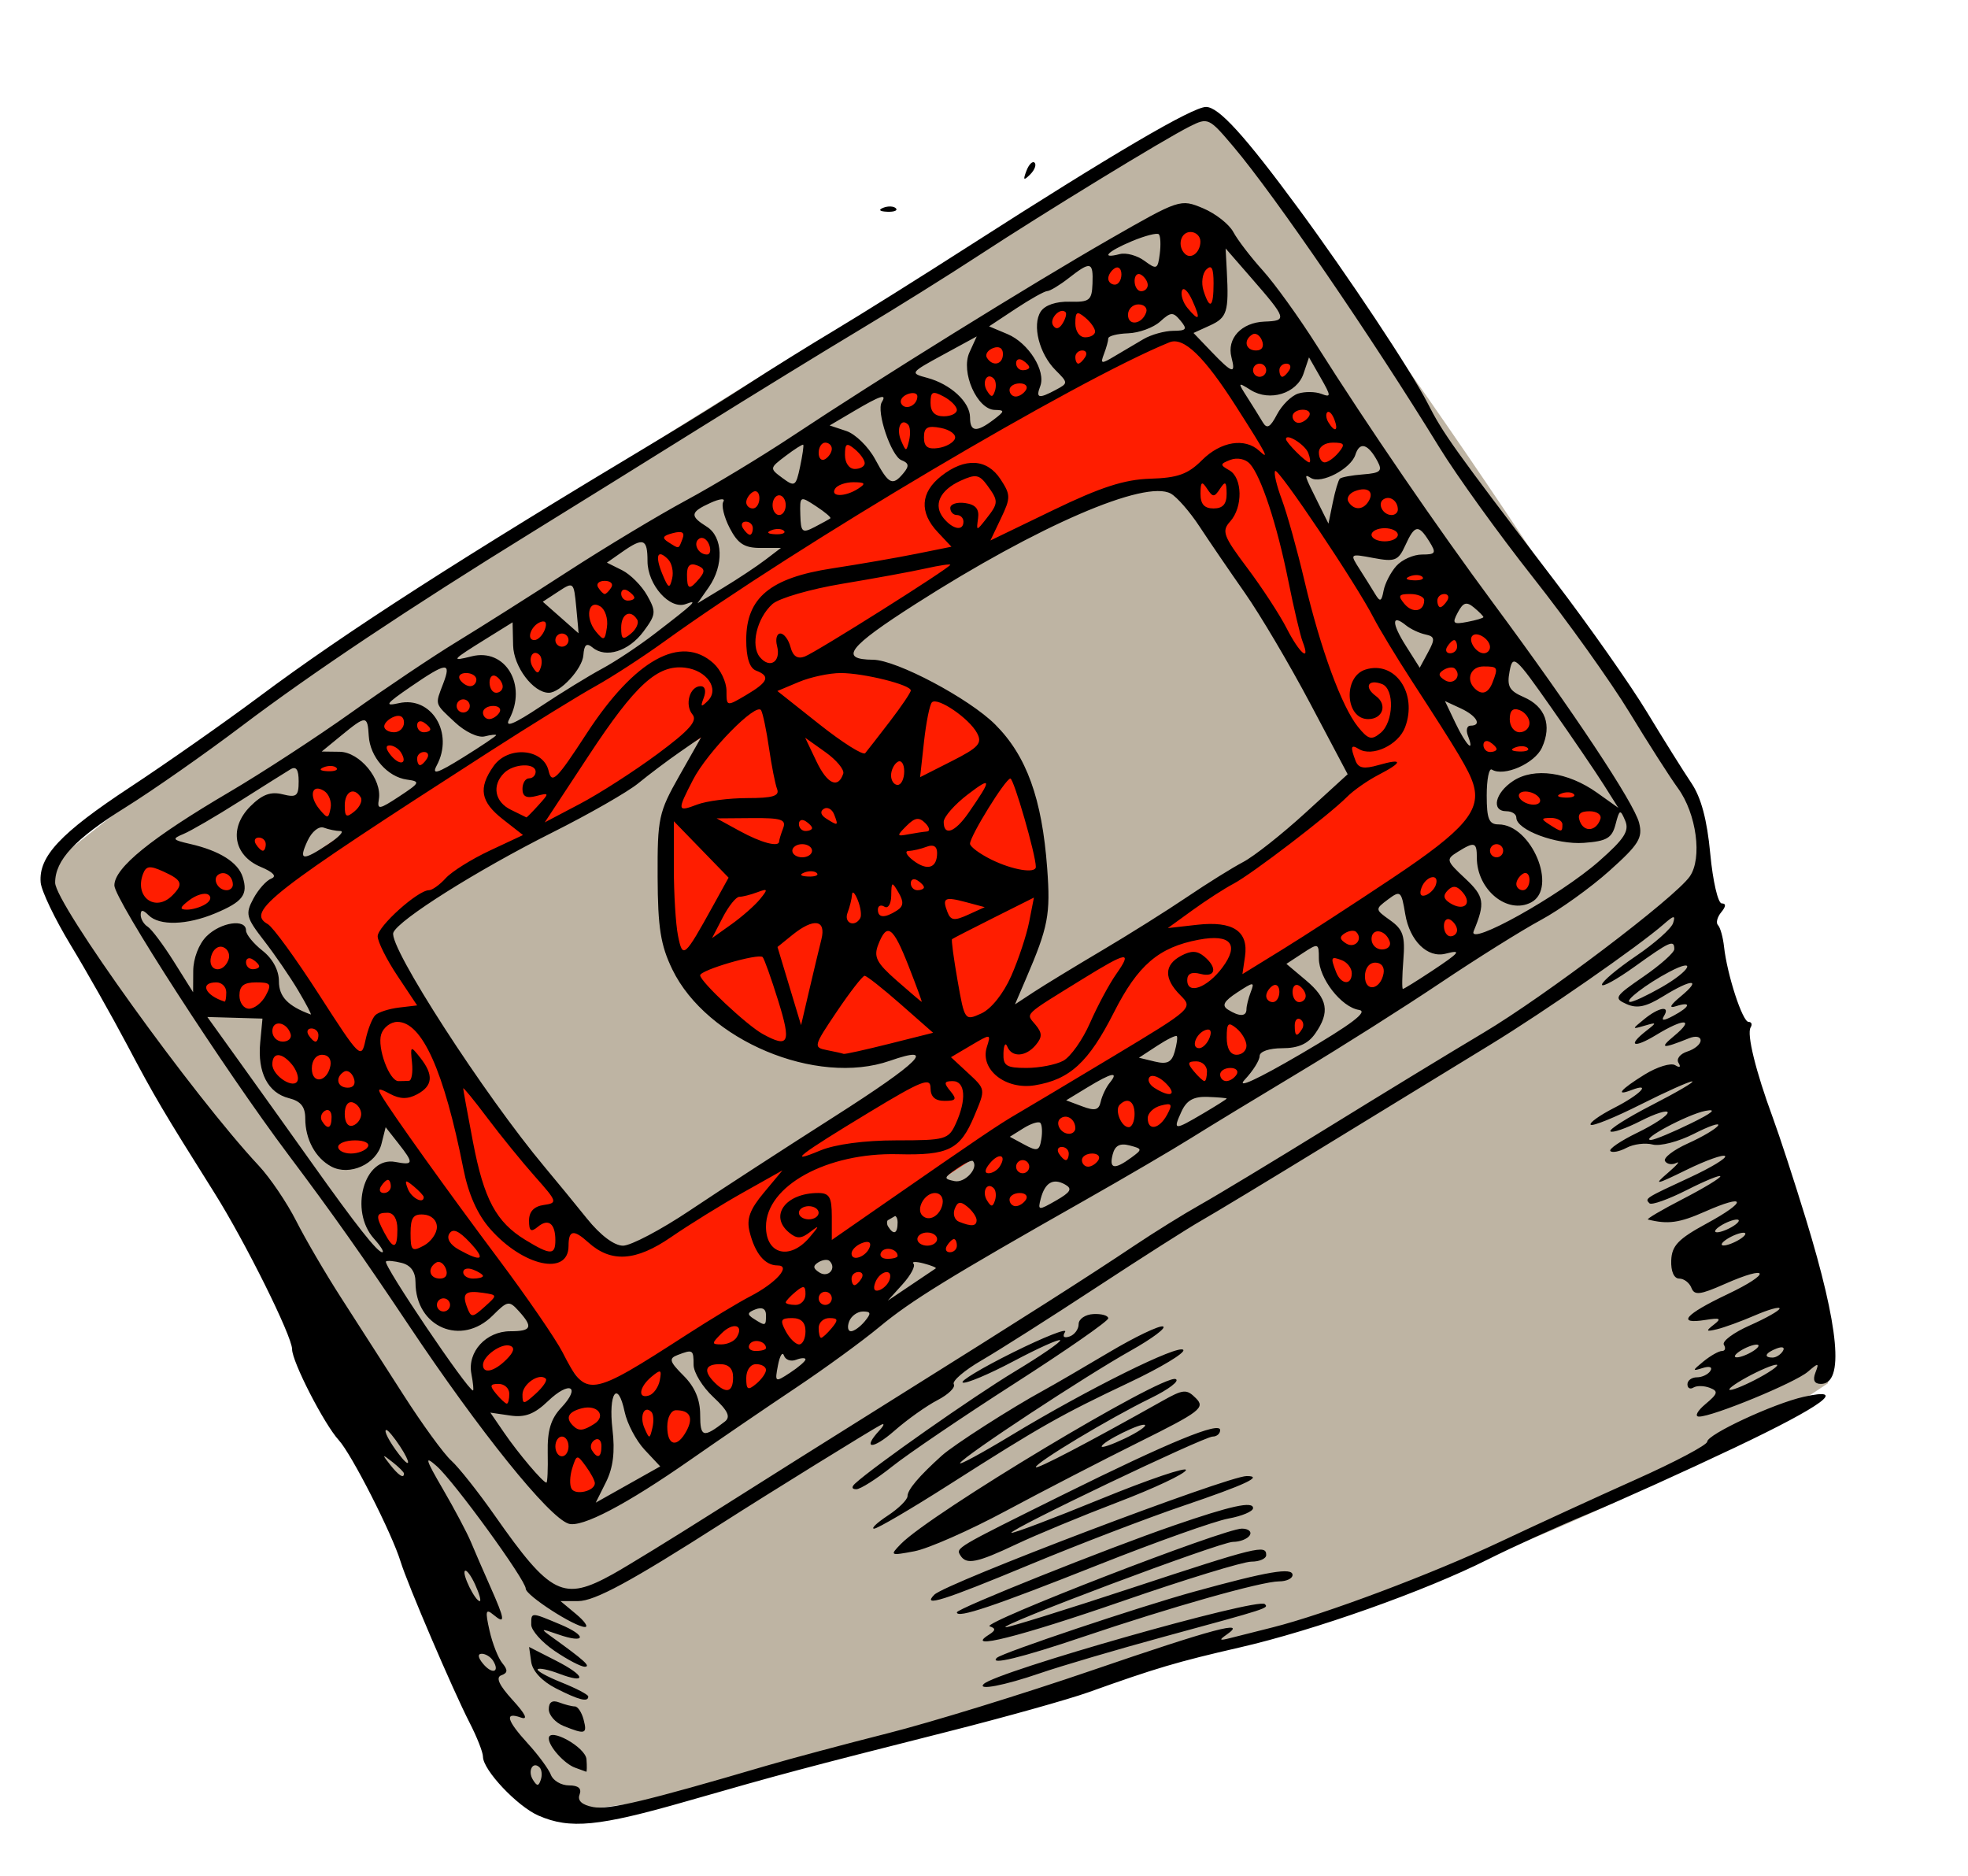 <?xml version="1.0" encoding="UTF-8" standalone="no"?>
<!-- Created with Inkscape (http://www.inkscape.org/) -->

<svg
   xmlns:dc="http://purl.org/dc/elements/1.1/"
   xmlns:cc="http://creativecommons.org/ns#"
   xmlns:rdf="http://www.w3.org/1999/02/22-rdf-syntax-ns#"
   xmlns:svg="http://www.w3.org/2000/svg"
   xmlns="http://www.w3.org/2000/svg"
   xmlns:sodipodi="http://sodipodi.sourceforge.net/DTD/sodipodi-0.dtd"
   xmlns:inkscape="http://www.inkscape.org/namespaces/inkscape"
   id="svg8243"
   version="1.1"
   inkscape:version="0.48.4 r9939"
   width="299"
   height="285"
   sodipodi:docname="DeckofCards.png">
  <defs
     id="defs8247" />
  <sodipodi:namedview
     pagecolor="#ffffff"
     bordercolor="#666666"
     borderopacity="1"
     objecttolerance="10"
     gridtolerance="10"
     guidetolerance="10"
     inkscape:pageopacity="0"
     inkscape:pageshadow="2"
     inkscape:window-width="1208"
     inkscape:window-height="751"
     id="namedview8245"
     showgrid="false"
     inkscape:zoom="1.6561404"
     inkscape:cx="142.51476"
     inkscape:cy="138.69632"
     inkscape:window-x="2"
     inkscape:window-y="22"
     inkscape:window-maximized="0"
     inkscape:current-layer="svg8243" />
  <path
     style="fill:#837151;fill-opacity:0.526;stroke:none"
     d="M 6.642,132.235 C 54.574,93.119 118.236,54.998 182.352,16.907 c 13.67,10.984 54.584,71.323 76.081,107.479 l 1.208,18.114 18.114,67.627 c -23.507,15.857 -52.878,27.918 -81.817,36.833 -36.531,9.359 -78.488,25.953 -109.592,28.077 L 75.477,266.886 C 59.203,221.335 30.052,177.072 6.642,132.235 z"
     id="path8255"
     inkscape:connector-curvature="0"
     sodipodi:nodetypes="ccccccccc" />
  <path
     style="fill:#ff1d00;fill-opacity:1;stroke:none"
     d="m 204.301,140.474 c -6.288,5.487 -1.142,7.544 0.427,10.674 l 7.899,-0.427 -0.64,-8.966 z"
     id="path8765"
     inkscape:connector-curvature="0"
     sodipodi:nodetypes="ccccc" />
  <path
     style="fill:#ff1d00;fill-opacity:1;stroke:none"
     d="m 215.295,133.536 0.961,8.539 6.298,1.174 1.281,-7.472 c -2.916,-2.149 -5.893,-5.507 -8.539,-2.242 z"
     id="path8767"
     inkscape:connector-curvature="0"
     sodipodi:nodetypes="ccccc" />
  <path
     style="fill:#ff1d00;fill-opacity:1;stroke:none"
     d="m 225.862,127.772 c -0.621,2.826 0.558,5.695 5.124,8.646 l 2.348,-2.989 c -2.778,-6.479 -5.263,-8.287 -7.472,-5.657 z"
     id="path8769"
     inkscape:connector-curvature="0"
     sodipodi:nodetypes="cccc" />
  <path
     style="fill:#ff1d00;fill-opacity:1;stroke:none"
     d="m 228.958,120.513 4.697,4.483 c 2.485,1.485 4.636,3.365 10.14,1.281 l 1.281,-3.522 c -5.373,-2.658 -10.745,-6.159 -16.118,-2.242 z"
     id="path8771"
     inkscape:connector-curvature="0"
     sodipodi:nodetypes="ccccc" />
  <path
     style="fill:#ff1d00;stroke:none;stroke-width:1px;stroke-linecap:butt;stroke-linejoin:miter;stroke-opacity:1;fill-opacity:1"
     d="m 224.368,112.081 0.854,2.348 7.258,0.534 1.067,-6.618 -5.55,-1.815 z"
     id="path8773"
     inkscape:connector-curvature="0" />
  <path
     style="fill:#ff1d00;stroke:none;stroke-width:1px;stroke-linecap:butt;stroke-linejoin:miter;stroke-opacity:1;fill-opacity:1"
     d="m 219.671,95.963 -2.135,8.219 9.286,2.348 2.135,-8.539 -4.483,-2.669 -4.27,0.534 z"
     id="path8775"
     inkscape:connector-curvature="0" />
  <path
     style="fill:#ff1d00;stroke:none;stroke-width:1px;stroke-linecap:butt;stroke-linejoin:miter;stroke-opacity:1;fill-opacity:1"
     d="m 213.48,86.036 -2.242,5.124 5.977,3.416 4.91,-4.163 z"
     id="path8777"
     inkscape:connector-curvature="0" />
  <path
     style="fill:#ff1d00;stroke:none;stroke-width:1px;stroke-linecap:butt;stroke-linejoin:miter;stroke-opacity:1;fill-opacity:1"
     d="m 204.194,78.244 0.213,-4.376 8.859,1.067 0.107,5.764 -3.095,2.882 z"
     id="path8779"
     inkscape:connector-curvature="0" />
  <path
     style="fill:#ff1d00;stroke:none;stroke-width:1px;stroke-linecap:butt;stroke-linejoin:miter;stroke-opacity:1;fill-opacity:1"
     d="m 196.188,61.486 -2.135,6.084 5.124,3.736 3.522,-0.107 3.736,-5.444 -4.59,-4.59 z"
     id="path8781"
     inkscape:connector-curvature="0" />
  <path
     style="fill:#ff1d00;stroke:none;stroke-width:1px;stroke-linecap:butt;stroke-linejoin:miter;stroke-opacity:1;fill-opacity:1"
     d="m 190.424,58.284 5.871,-0.213 0.961,-3.629 -6.511,-4.803 -2.882,2.242 z"
     id="path8783"
     inkscape:connector-curvature="0" />
  <path
     style="fill:#ff1d00;stroke:none;stroke-width:1px;stroke-linecap:butt;stroke-linejoin:miter;stroke-opacity:1;fill-opacity:1"
     d="m 177.509,35.975 1.388,10.674 2.775,2.562 4.056,-2.775 -1.601,-10.461 -3.202,-2.455 z"
     id="path8785"
     inkscape:connector-curvature="0" />
  <path
     style="fill:#ff1d00;stroke:none;stroke-width:1px;stroke-linecap:butt;stroke-linejoin:miter;stroke-opacity:1;fill-opacity:1"
     d="m 168.863,40.031 6.618,1.601 -0.213,7.152 -4.59,1.281 -4.59,-8.006 z"
     id="path8787"
     inkscape:connector-curvature="0" />
  <path
     style="fill:#ff1d00;stroke:none;stroke-width:1px;stroke-linecap:butt;stroke-linejoin:miter;stroke-opacity:1;fill-opacity:1"
     d="m 158.829,49.531 5.017,7.045 2.135,-2.135 1.708,-5.23 -4.163,-3.095 -4.803,1.601 z"
     id="path8789"
     inkscape:connector-curvature="0" />
  <path
     style="fill:#ff1d00;stroke:none;stroke-width:1px;stroke-linecap:butt;stroke-linejoin:miter;stroke-opacity:1;fill-opacity:1"
     d="m 149.65,51.879 -0.64,7.045 1.708,2.242 5.55,-0.534 0.64,-3.736 -1.067,-2.989 z"
     id="path8791"
     inkscape:connector-curvature="0" />
  <path
     style="fill:#ff1d00;stroke:none;stroke-width:1px;stroke-linecap:butt;stroke-linejoin:miter;stroke-opacity:1;fill-opacity:1"
     d="m 135.88,59.351 0.107,8.219 3.416,2.455 6.511,-2.455 0.534,-5.764 -6.298,-3.736 z"
     id="path8793"
     inkscape:connector-curvature="0" />
  <path
     style="fill:#ff1d00;stroke:none;stroke-width:1px;stroke-linecap:butt;stroke-linejoin:miter;stroke-opacity:1;fill-opacity:1"
     d="m 123.605,67.997 2.669,8.432 6.404,-1.494 -0.427,-5.23 -3.202,-3.202 -5.23,0.32 z"
     id="path8795"
     inkscape:connector-curvature="0" />
  <path
     style="fill:#ff1d00;stroke:none;stroke-width:1px;stroke-linecap:butt;stroke-linejoin:miter;stroke-opacity:1;fill-opacity:1"
     d="m 113.251,73.975 7.258,1.281 -0.534,7.045 -7.579,-0.64 -0.747,-3.843 z"
     id="path8797"
     inkscape:connector-curvature="0" />
  <path
     style="fill:#ff1d00;stroke:none;stroke-width:1px;stroke-linecap:butt;stroke-linejoin:miter;stroke-opacity:1;fill-opacity:1"
     d="m 99.589,81.233 6.191,-1.494 2.348,2.242 0.427,3.416 -3.522,5.124 -4.056,-0.747 -1.708,-4.803 z"
     id="path8799"
     inkscape:connector-curvature="0" />
  <path
     style="fill:#ff1d00;stroke:none;stroke-width:1px;stroke-linecap:butt;stroke-linejoin:miter;stroke-opacity:1;fill-opacity:1"
     d="m 88.685,88.685 0.906,7.925 3.698,1.434 2.944,-1.359 2.717,-3.698 -3.849,-4.604 -5.661,-1.811 z"
     id="path8801"
     inkscape:connector-curvature="0" />
  <path
     style="fill:#ff1d00;stroke:none;stroke-width:1px;stroke-linecap:butt;stroke-linejoin:miter;stroke-opacity:1;fill-opacity:1"
     d="m 81.968,102.799 5.661,-5.359 -6.416,-4.68 -1.887,4.529 1.208,5.661 z"
     id="path8803"
     inkscape:connector-curvature="0" />
  <path
     style="fill:#ff1d00;stroke:none;stroke-width:1px;stroke-linecap:butt;stroke-linejoin:miter;stroke-opacity:1;fill-opacity:1"
     d="m 68.986,102.346 -0.151,5.51 1.811,1.736 5.208,0.528 1.434,-3.095 -0.679,-4.906 -7.699,-0.377 z"
     id="path8805"
     inkscape:connector-curvature="0" />
  <path
     style="fill:#ff1d00;stroke:none;stroke-width:1px;stroke-linecap:butt;stroke-linejoin:miter;stroke-opacity:1;fill-opacity:1"
     d="m 57.589,109.668 3.17,-1.962 4.981,2.038 0.302,6.642 -4.604,0.528 -3.623,-2.491 z"
     id="path8807"
     inkscape:connector-curvature="0" />
  <path
     style="fill:#ff1d00;stroke:none;stroke-width:1px;stroke-linecap:butt;stroke-linejoin:miter;stroke-opacity:1;fill-opacity:1"
     d="m 47.173,117.442 0.075,5.132 2.34,2.415 4.906,-0.302 2.34,-4.151 -6.566,-5.132 z"
     id="path8809"
     inkscape:connector-curvature="0" />
  <path
     style="fill:#ff1d00;stroke:none;stroke-width:1px;stroke-linecap:butt;stroke-linejoin:miter;stroke-opacity:1;fill-opacity:1"
     d="m 37.663,126.952 3.472,-0.453 0.377,3.547 -3.095,0 z"
     id="path8811"
     inkscape:connector-curvature="0" />
  <path
     style="fill:#ff1d00;stroke:none;stroke-width:1px;stroke-linecap:butt;stroke-linejoin:miter;stroke-opacity:1;fill-opacity:1"
     d="m 21.737,130.499 13.208,1.736 1.057,2.944 -7.623,4.227 -8.755,-2.868 z"
     id="path8813"
     inkscape:connector-curvature="0" />
  <path
     style="fill:#ff1d00;stroke:none;stroke-width:1px;stroke-linecap:butt;stroke-linejoin:miter;stroke-opacity:1;fill-opacity:1"
     d="m 34.568,142.123 5.963,4.529 1.51,5.812 -5.661,1.51 -6.114,-2.264 1.057,-7.774 z"
     id="path8815"
     inkscape:connector-curvature="0" />
  <path
     style="fill:#ff1d00;stroke:none;stroke-width:1px;stroke-linecap:butt;stroke-linejoin:miter;stroke-opacity:1;fill-opacity:1"
     d="m 40.833,155.482 -0.075,7.925 4.68,2.793 2.491,5.963 4.378,4.529 3.774,-1.283 1.811,-5.132 -3.925,-9.51 -7.095,-6.038 -5.51,-0.604 z"
     id="path8817"
     inkscape:connector-curvature="0" />
  <path
     style="fill:#ff1d00;stroke:none;stroke-width:1px;stroke-linecap:butt;stroke-linejoin:miter;stroke-opacity:1;fill-opacity:1"
     d="m 57.966,178.2 7.623,1.434 12.076,16.454 -4.831,4.529 -7.472,-1.132 -1.736,-7.774 -4.981,-1.962 -3.095,-6.189 z"
     id="path8819"
     inkscape:connector-curvature="0" />
  <path
     style="fill:#ff1d00;stroke:none;stroke-width:1px;stroke-linecap:butt;stroke-linejoin:miter;stroke-opacity:1;fill-opacity:1"
     d="M 193.219 146.281 L 186.875 150.125 L 149.594 172.906 L 132.625 185.219 L 122.875 191.875 L 127.438 189.25 L 126.688 194.469 L 122.125 193.406 L 122.438 192.188 L 117.375 195.625 L 102.562 204.625 L 89.969 212.094 L 85.375 208.406 L 80.219 203.188 L 73.969 204.094 L 73 207.562 L 74.938 213 L 79.25 214.656 L 85.594 209.812 L 88.219 211.031 L 84.312 216.531 L 83.781 223.406 L 88.625 228.625 L 91.938 224.469 L 92 212 L 94.5 210.719 L 97.969 218.812 L 103.719 219.875 L 105.656 216.25 L 100.906 207.031 L 104.844 203.875 L 106.656 205.531 L 107.031 209.062 L 111.781 213.531 L 116.469 210.125 L 117.969 205.062 L 112 199.875 L 116.156 197.906 L 118.5 202.812 L 122.031 205.062 L 126.719 203.875 L 127.906 203.406 L 128.5 198.75 L 133.281 198.969 L 133.531 198.594 L 135.844 195.344 L 137.969 190.438 L 145 191.875 L 156.844 183.031 L 158.062 179.188 L 156.688 175.094 L 152.25 173.438 L 152.75 171.781 L 158.969 168.906 L 159.188 175.719 L 164.156 178.969 L 168.094 177.969 L 168 172.469 L 160.469 167.25 L 169.531 162.562 L 168.25 169.531 L 171.781 172.781 L 177.531 171.875 L 179.938 165.812 L 176.375 162.281 L 171.188 161.281 L 179.188 155.844 L 180.375 163.719 L 185.438 165.656 L 187.875 164.25 L 191.188 159.344 L 188.906 155.625 L 184 153.438 L 190.812 148.312 L 192.094 154.719 L 196.625 158.125 L 198.875 157.062 L 199.25 150.812 L 193.219 146.281 z M 149.219 174.625 L 147.719 179.875 L 144.625 180.5 L 142.812 178.375 L 149.219 174.625 z M 136.406 183.812 L 137.375 188.625 L 133.969 187.125 L 132.906 185.625 L 136.406 183.812 z M 132.5 200.094 L 130.344 202.406 L 131.094 202.125 L 132.5 200.094 z "
     id="path8821" />
  <path
     style="fill:#ff1d00;fill-opacity:1;stroke:none"
     d="M 180.406,51.25 174,52.531 C 149.911,64.161 128.069,78.038 106.938,92.625 84.285,108.262 28.27,137.875 39.5,140.031 55.471,163.66 70.174,186.773 89.875,212 c 44.973,-25.972 89.933,-57.647 134.906,-86.469 l -0.625,-8.312 C 210.27,94.809 197,72.035 180.406,51.25 z m -3,21.969 C 190.635,86.788 197.593,102.448 206,117.625 c -9.288,9.348 -22.333,17.937 -37.367,26.454 -23.386,13.249 -48.807,35.338 -74.487,45.697 C 82.973,185.258 65.701,155.732 58.5,141.969 73.074,128.872 98.046,117.97 116.194,106.207 136.547,93.014 156.282,77.672 177.406,73.219 z"
     id="path8841"
     inkscape:connector-curvature="0"
     sodipodi:nodetypes="ccscccccccsccsc" />
  <path
     style="fill:#ff1d00;fill-opacity:1;stroke:none"
     d="m 114.852,105.677 c -16.686,12.054 -19.804,36.056 -4.483,48.887 10.621,8.145 23.488,6.41 36.932,2.135 21.626,-16.833 5.884,-39.992 5.337,-43.337 -11.081,-10.351 -22.766,-17.593 -37.786,-7.685 z"
     id="path8846"
     inkscape:connector-curvature="0"
     sodipodi:nodetypes="ccccc" />
  <path
     style="fill:#000000"
     d="m 81.828,275.839 c -3.241,-1.412 -8.45,-6.934 -8.45,-8.959 0,-0.667 -0.916,-2.994 -2.036,-5.173 -2.498,-4.861 -9.431,-21.043 -10.479,-24.461 -1.317,-4.294 -7.436,-16.317 -9.395,-18.457 -2.222,-2.429 -7.09,-11.911 -7.09,-13.812 0,-1.977 -7.1,-16.272 -11.787,-23.73 -7.893,-12.56 -9.077,-14.568 -13.274,-22.5 -2.328,-4.4 -6.194,-11.236 -8.592,-15.19 -2.398,-3.955 -4.444,-8.23 -4.547,-9.5 -0.319,-3.945 3.01,-7.493 13.541,-14.433 5.587,-3.681 14.433,-9.885 19.658,-13.785 13.157,-9.822 30.435,-20.928 61.5,-39.531 3.85,-2.306 9.7,-5.948 13,-8.095 3.3,-2.147 9.15,-5.787 13,-8.089 3.85,-2.302 13.075,-8.083 20.5,-12.848 21.678,-13.909 33.818,-21.029 35.858,-21.029 1.925,0 5.862,4.326 14.032,15.419 7.555,10.258 17.103,24.635 19.578,29.48 2.445,4.786 3.877,6.79 19.422,27.175 5.164,6.772 11.447,15.713 13.964,19.869 2.516,4.157 5.55,9.002 6.74,10.768 1.488,2.207 2.386,5.569 2.872,10.75 0.389,4.146 1.173,7.539 1.744,7.539 0.678,0 0.652,0.465 -0.077,1.342 -0.613,0.738 -0.832,1.623 -0.489,1.967 0.344,0.344 0.756,1.819 0.916,3.278 0.466,4.245 2.801,11.412 3.718,11.412 0.462,0 0.606,0.38 0.319,0.844 -0.616,0.996 0.779,6.674 3.354,13.656 1.014,2.75 3.272,9.66 5.016,15.355 5.104,16.663 5.883,25.145 2.309,25.145 -0.99,0 -1.272,-0.569 -0.84,-1.694 0.591,-1.539 0.486,-1.553 -1.143,-0.154 -1.958,1.682 -14.557,6.868 -16.554,6.814 -0.682,-0.018 -0.234,-0.873 0.996,-1.899 1.894,-1.58 1.995,-1.958 0.66,-2.47 -0.867,-0.333 -1.985,-0.352 -2.486,-0.042 -0.5,0.309 -0.91,0.086 -0.91,-0.497 0,-0.582 0.648,-1.059 1.441,-1.059 0.793,0 1.716,-0.445 2.052,-0.989 0.357,-0.578 -0.138,-0.752 -1.191,-0.418 -1.61,0.509 -1.595,0.401 0.139,-1.011 1.068,-0.87 2.332,-1.582 2.809,-1.582 0.477,0 0.606,-0.424 0.285,-0.943 -0.32,-0.519 1.453,-1.843 3.941,-2.944 2.488,-1.101 4.524,-2.257 4.524,-2.571 0,-0.313 -1.688,0.16 -3.75,1.052 -2.062,0.892 -4.65,1.837 -5.75,2.1 -1.685,0.403 -1.764,0.295 -0.5,-0.687 1.224,-0.95 0.993,-1.084 -1.25,-0.725 -4.466,0.714 -3.169,-0.816 3.292,-3.885 6.834,-3.245 6.465,-4.601 -0.422,-1.554 -3.711,1.642 -4.566,1.738 -5.016,0.568 -0.298,-0.776 -1.133,-1.411 -1.856,-1.411 -0.792,0 -1.273,-1.093 -1.211,-2.75 0.084,-2.247 1.063,-3.272 5.35,-5.599 6.289,-3.415 6.122,-4.633 -0.249,-1.815 -3.867,1.711 -5.599,1.95 -8.638,1.192 -0.275,-0.069 2.087,-1.46 5.25,-3.093 3.163,-1.632 5.75,-3.193 5.75,-3.469 0,-0.275 -2.295,0.662 -5.099,2.083 -2.805,1.421 -5.355,2.329 -5.667,2.017 -0.741,-0.741 -0.715,-0.757 6.138,-3.934 3.23,-1.497 5.637,-2.958 5.349,-3.245 -0.287,-0.287 -2.93,0.657 -5.872,2.099 -4.709,2.308 -5.05,2.365 -2.849,0.48 1.375,-1.178 1.969,-1.87 1.319,-1.538 -0.649,0.332 -1.425,0.209 -1.723,-0.274 -0.298,-0.482 1.268,-1.693 3.479,-2.69 2.212,-0.997 4.271,-2.218 4.577,-2.713 0.306,-0.495 -1.347,0.071 -3.673,1.258 -2.326,1.187 -5.146,1.918 -6.266,1.625 -1.12,-0.293 -2.903,-0.069 -3.961,0.497 -1.058,0.566 -2.165,0.789 -2.459,0.494 -0.294,-0.294 1.544,-1.546 4.086,-2.78 2.542,-1.235 4.621,-2.614 4.621,-3.066 0,-0.452 -1.844,0.119 -4.097,1.269 -2.253,1.15 -4.324,1.863 -4.602,1.585 -0.278,-0.278 2.579,-2.087 6.347,-4.021 3.768,-1.934 6.503,-3.538 6.077,-3.565 -0.426,-0.027 -3.96,1.555 -7.852,3.515 -3.893,1.96 -7.3,3.342 -7.572,3.07 -0.272,-0.272 1.349,-1.435 3.602,-2.584 3.911,-1.995 5.749,-3.897 2.597,-2.688 -2.571,0.987 -1.651,-0.105 1.982,-2.35 1.915,-1.184 4.01,-1.826 4.655,-1.427 0.705,0.436 0.906,0.293 0.504,-0.358 -0.368,-0.595 0.237,-1.37 1.345,-1.722 1.108,-0.352 2.015,-1.107 2.015,-1.679 0,-0.591 -0.755,-0.736 -1.75,-0.337 -4.126,1.657 -4.605,1.577 -2.25,-0.374 3.185,-2.639 1.498,-2.716 -2.75,-0.126 -3.44,2.097 -4.455,1.67 -1.5,-0.631 1.629,-1.268 1.611,-1.322 -0.25,-0.779 -1.973,0.576 -1.973,0.562 -0.059,-0.998 2.232,-1.819 3.999,-2.103 2.997,-0.482 -0.478,0.773 -0.05,0.762 1.441,-0.035 2.568,-1.374 2.784,-2.215 0.371,-1.44 -1.146,0.368 -0.887,-0.153 0.75,-1.509 3.261,-2.701 1.676,-2.696 -2.699,0.008 -2.591,1.601 -3.956,1.89 -5.555,1.177 -1.982,-0.884 -1.815,-1.156 2.567,-4.171 2.578,-1.774 4.687,-3.653 4.687,-4.177 0,-1.486 -0.651,-1.199 -5.998,2.642 -2.751,1.977 -4.997,3.214 -4.991,2.75 0.006,-0.464 2.333,-2.419 5.17,-4.344 2.838,-1.925 5.373,-4.175 5.635,-5 0.39,-1.23 0.135,-1.201 -1.42,0.161 -3.846,3.369 -18.144,13.301 -26.396,18.337 -4.675,2.853 -15.7,9.599 -24.5,14.991 -8.8,5.393 -17.518,10.662 -19.373,11.71 -1.855,1.048 -9.055,5.633 -16,10.19 -6.945,4.557 -14.765,9.526 -17.377,11.043 -2.613,1.517 -4.51,3.146 -4.217,3.62 0.293,0.474 -0.826,1.565 -2.486,2.424 -1.661,0.859 -4.6,2.949 -6.533,4.646 -3.31,2.906 -4.978,2.855 -2.264,-0.069 0.688,-0.741 0.8,-1.121 0.25,-0.844 -1.328,0.668 -16.959,10.337 -24.225,14.986 -13.814,8.838 -19.295,11.805 -21.811,11.805 l -2.686,0 2.361,1.967 c 1.298,1.082 1.911,1.968 1.361,1.969 -1.563,0.003 -9,-4.805 -9,-5.819 0,-1.312 -10.853,-16.253 -13.524,-18.617 -1.901,-1.683 -1.751,-1.128 0.943,3.5 1.761,3.025 3.67,6.625 4.242,8 0.572,1.375 1.895,4.425 2.94,6.777 2.269,5.108 2.354,5.845 0.495,4.303 -1.182,-0.981 -1.277,-0.601 -0.599,2.406 0.443,1.964 1.319,4.19 1.946,4.946 0.864,1.042 0.828,1.487 -0.151,1.84 -0.889,0.32 -0.356,1.49 1.708,3.752 1.984,2.173 2.407,3.075 1.25,2.663 -2.524,-0.898 -2.159,0.421 1.106,3.996 1.571,1.72 3.132,3.845 3.469,4.723 0.337,0.878 1.575,1.596 2.751,1.596 1.42,0 1.958,0.469 1.602,1.397 -0.352,0.916 0.355,1.567 2.054,1.892 2.366,0.452 8.117,-0.918 26.268,-6.258 3.575,-1.052 11.9,-3.279 18.5,-4.949 6.6,-1.67 20.55,-5.968 31,-9.55 18.576,-6.369 23.792,-7.756 20.5,-5.451 -1.222,0.855 -1.129,0.956 0.5,0.544 1.1,-0.278 4.025,-1.016 6.5,-1.64 7.961,-2.006 24.222,-8.121 34.5,-12.972 5.5,-2.596 14.838,-6.885 20.75,-9.53 5.912,-2.645 10.75,-5.211 10.75,-5.701 0,-1.099 10.054,-5.779 14.638,-6.812 6.898,-1.556 3.021,1.312 -10.388,7.683 -7.562,3.594 -17.575,8.121 -22.25,10.061 -4.675,1.94 -11.59,5.08 -15.366,6.978 -9.54,4.795 -26.34,10.752 -37.634,13.344 -9.527,2.187 -12.783,3.151 -23,6.81 -3.025,1.083 -12.7,3.792 -21.5,6.018 -21.996,5.565 -25.212,6.423 -39.5,10.527 -13.437,3.86 -17.772,4.284 -22.55,2.203 z m 0.154,-7.323 c -1.017,-1.017 -1.855,0.514 -1.021,1.863 0.63,1.019 0.866,1.02 1.204,0.004 0.232,-0.695 0.149,-1.535 -0.183,-1.867 z m -7.063,-16.204 c -0.363,-0.587 -1.138,-1.067 -1.723,-1.067 -0.663,0 -0.587,0.574 0.202,1.524 1.372,1.653 2.597,1.284 1.521,-0.458 z m -2.725,-11.571 c -0.628,-1.377 -1.329,-2.316 -1.56,-2.086 -0.467,0.467 1.56,4.59 2.257,4.59 0.244,0 -0.07,-1.127 -0.698,-2.504 z m 20.903,-1.59 c 2.079,-1.152 8.955,-5.373 15.28,-9.381 6.325,-4.008 18.7,-11.791 27.5,-17.297 19.945,-12.479 29.451,-18.536 36.5,-23.257 3.025,-2.026 7.525,-4.819 10,-6.207 2.475,-1.387 11.25,-6.691 19.5,-11.786 8.25,-5.095 18.825,-11.539 23.5,-14.319 9.365,-5.57 29.073,-20.499 31.347,-23.744 1.938,-2.766 1.032,-9.545 -1.793,-13.416 -1.204,-1.65 -4.515,-6.825 -7.358,-11.5 -2.843,-4.675 -9.432,-13.9 -14.643,-20.5 -5.211,-6.6 -11.63,-15.511 -14.263,-19.801 -10.266,-16.725 -24.95,-38.175 -31.209,-45.59 -3.779,-4.477 -3.911,-4.539 -6.717,-3.132 -3.929,1.969 -22.098,13.079 -32.118,19.639 -4.541,2.973 -12.641,8.032 -18,11.242 -5.359,3.21 -16.269,9.91 -24.244,14.888 -7.975,4.978 -19.45,12.107 -25.5,15.841 -18.697,11.54 -33.566,21.465 -44.143,29.466 -5.579,4.22 -13.53,9.784 -17.67,12.364 -7.677,4.785 -10.687,8.006 -10.687,11.438 0,3.168 21.023,32.383 30.937,42.993 1.72,1.841 4.282,5.624 5.692,8.407 1.41,2.783 4.476,8.027 6.812,11.653 2.337,3.626 6.595,10.26 9.464,14.742 2.868,4.482 6.142,8.982 7.274,10 1.132,1.018 4.109,4.776 6.615,8.351 8.495,12.12 10.408,13.07 17.926,8.906 z m -6.72,-7.674 c -3.022,-0.983 -13.511,-14.014 -24.335,-30.232 -6.845,-10.257 -11.511,-16.864 -18.208,-25.783 -9.778,-13.023 -26.457,-38.837 -26.457,-40.947 0,-2.671 5.552,-7.178 17.5,-14.205 4.95,-2.912 13.275,-8.34 18.5,-12.064 5.225,-3.723 12.425,-8.552 16,-10.73 3.575,-2.178 11.172,-6.986 16.882,-10.685 5.71,-3.699 13.81,-8.571 18,-10.829 4.19,-2.257 11.443,-6.643 16.118,-9.745 13.037,-8.652 36.307,-23.093 48.216,-29.922 10.613,-6.086 10.749,-6.131 14.17,-4.702 1.9,0.794 3.977,2.421 4.617,3.616 0.64,1.195 2.655,3.825 4.479,5.844 1.824,2.019 5.499,7.121 8.167,11.338 7.876,12.448 18.222,27.555 26.927,39.314 12.033,16.257 21.325,30.254 22.079,33.262 0.577,2.297 -0.03,3.277 -4.528,7.305 -2.856,2.558 -7.541,5.917 -10.41,7.463 -2.869,1.546 -9.717,5.832 -15.217,9.524 -5.5,3.692 -15.148,9.803 -21.441,13.58 -6.293,3.777 -13.718,8.293 -16.5,10.035 -2.782,1.742 -10.009,5.974 -16.059,9.404 -20.681,11.725 -26.496,15.309 -31.247,19.255 -2.614,2.172 -8.353,6.353 -12.753,9.291 -4.4,2.938 -11.6,7.854 -16,10.925 -9.757,6.809 -16.5,10.34 -18.5,9.69 z M 97.947,220.263 c -1.297,-1.384 -2.668,-3.984 -3.045,-5.776 -1.045,-4.96 -2.502,-2.847 -1.847,2.68 0.401,3.387 0.102,5.815 -0.984,7.992 l -1.56,3.127 4.898,-2.753 4.898,-2.753 -2.359,-2.517 z m -7.569,5.067 c 0,-0.386 -0.618,-1.547 -1.373,-2.58 -1.326,-1.814 -1.397,-1.804 -2.065,0.3 -0.38,1.198 -0.423,2.612 -0.095,3.143 0.635,1.027 3.533,0.319 3.533,-0.863 z m -7.164,-4.634 c -0.067,-3.357 0.469,-5.146 2.046,-6.824 3.066,-3.264 1.293,-4.168 -1.995,-1.017 -2.073,1.986 -3.495,2.528 -5.758,2.196 l -3.005,-0.441 2.102,3.068 c 2.164,3.158 5.9,7.568 6.413,7.568 0.159,0 0.248,-2.047 0.198,-4.549 z m 3.164,-0.951 c 0,-0.825 -0.45,-1.5 -1,-1.5 -0.55,0 -1,0.675 -1,1.5 0,0.825 0.45,1.5 1,1.5 0.55,0 1,-0.675 1,-1.5 z m 5,-0.059 c 0,-0.857 -0.457,-1.276 -1.016,-0.931 -0.559,0.345 -0.757,1.047 -0.441,1.559 0.857,1.387 1.457,1.128 1.457,-0.628 z m 12.93,-2.309 c 1.082,-2.021 0.515,-3.131 -1.596,-3.131 -0.756,0 -1.333,1.083 -1.333,2.5 0,2.948 1.515,3.275 2.93,0.631 z m -5.341,-2.876 c -1.092,-1.092 -1.841,0.645 -1.057,2.452 0.744,1.713 0.798,1.712 1.212,-0.035 0.238,-1.006 0.169,-2.093 -0.155,-2.417 z m 11.148,1.478 c 0.93,-0.719 0.496,-1.647 -1.75,-3.746 -1.643,-1.534 -2.987,-3.734 -2.987,-4.889 0,-2.308 -0.112,-2.377 -2.439,-1.484 -1.363,0.523 -1.225,0.993 0.918,3.136 1.713,1.713 2.521,3.619 2.521,5.944 0,3.429 0.472,3.56 3.737,1.038 z m -19.858,0.364 c 1.938,-1.228 0.53,-3.016 -1.879,-2.386 -2.049,0.536 -2.511,1.444 -1.332,2.623 0.872,0.872 1.539,0.823 3.211,-0.237 z m -12.878,-4.597 c 0,-0.825 -0.73,-1.5 -1.622,-1.5 -1.329,0 -1.397,0.271 -0.378,1.5 0.685,0.825 1.415,1.5 1.622,1.5 0.208,0 0.378,-0.675 0.378,-1.5 z m 5.549,-2.284 c -0.963,-0.963 -3.549,0.792 -3.549,2.408 0,1.539 0.175,1.528 2.006,-0.129 1.103,-0.999 1.798,-2.024 1.543,-2.279 z m 17.316,0.233 c 0.316,-1.631 0.148,-1.705 -1.25,-0.545 -1.911,1.586 -2.149,3.44 -0.365,2.846 0.688,-0.229 1.414,-1.265 1.615,-2.301 z m -28.627,-0.984 c -0.637,-3.33 2.232,-6.465 5.917,-6.465 3.24,0 3.5,-0.619 1.285,-3.066 -1.468,-1.622 -1.701,-1.583 -3.955,0.671 -4.77,4.77 -11.736,1.781 -11.736,-5.037 0,-1.591 -0.702,-2.584 -2.081,-2.945 -1.145,-0.299 -2.228,-0.397 -2.408,-0.218 -0.478,0.478 12.422,19.594 13.223,19.594 0.131,0 0.021,-1.141 -0.246,-2.535 z m 32.762,-5.972 c 3.575,-2.307 7.883,-4.906 9.573,-5.777 3.973,-2.048 6.334,-4.715 4.172,-4.715 -1.908,0 -3.407,-1.805 -4.233,-5.097 -0.494,-1.969 0.023,-3.392 2.17,-5.965 l 2.819,-3.379 -5.953,3.344 c -3.274,1.839 -8.214,4.899 -10.978,6.8 -5.356,3.684 -9.119,3.919 -12.582,0.785 -2.223,-2.011 -2.987,-1.872 -2.987,0.543 0,4.621 -6.905,3.118 -11.921,-2.594 -1.931,-2.199 -3.298,-5.274 -4.059,-9.127 -2.934,-14.863 -6.279,-22.31 -10.021,-22.31 -1.025,0 -2.134,0.848 -2.463,1.885 -0.642,2.022 1.236,7.115 2.624,7.115 0.462,0 1.177,-0.021 1.589,-0.046 0.412,-0.025 0.624,-1.263 0.469,-2.75 -0.269,-2.596 -0.219,-2.626 1.25,-0.763 2.065,2.619 1.925,4.277 -0.469,5.559 -1.437,0.769 -2.596,0.751 -4.121,-0.065 -1.716,-0.919 -1.969,-0.878 -1.327,0.215 1.575,2.68 10.078,14.564 17.778,24.85 4.324,5.775 8.715,12.163 9.759,14.196 3.594,7.002 3.946,6.952 18.911,-2.704 z m 7,6.507 c 0,-1.333 -0.667,-2 -2,-2 -2.267,0 -2.563,1.037 -0.8,2.8 1.763,1.763 2.8,1.467 2.8,-0.8 z m 5,-1.122 c 0,-0.483 -0.675,-0.878 -1.5,-0.878 -0.862,0 -1.5,0.902 -1.5,2.122 0,1.773 0.247,1.918 1.5,0.878 0.825,-0.685 1.5,-1.64 1.5,-2.122 z m 6,-1.6 c 0,-0.271 -0.646,-0.244 -1.435,0.059 -0.789,0.303 -1.615,0.014 -1.835,-0.643 -0.22,-0.657 -0.63,0.009 -0.911,1.479 -0.498,2.599 -0.447,2.63 1.835,1.135 1.291,-0.846 2.347,-1.759 2.347,-2.029 z m -45.437,0.017 c 1.147,-1.147 1.323,-1.833 0.538,-2.095 -1.302,-0.434 -4.1,1.56 -4.1,2.922 0,1.413 1.722,1.013 3.562,-0.828 z m 39.437,-1.736 c 0,-1.055 -1.919,-1.499 -2.49,-0.575 -0.345,0.559 0.073,1.016 0.931,1.016 0.857,0 1.559,-0.198 1.559,-0.441 z m -4.459,-1.626 c 1.173,-1.897 -0.538,-2.366 -2.279,-0.624 -1.559,1.559 -1.562,1.69 -0.035,1.69 0.91,0 1.952,-0.48 2.314,-1.067 z m 10.459,-0.933 c 0,-1.345 -0.667,-2 -2.035,-2 -1.725,0 -1.872,0.305 -0.965,2 0.589,1.1 1.505,2 2.035,2 0.531,0 0.965,-0.9 0.965,-2 z m 4,-0.5 c 1.02,-1.229 0.951,-1.5 -0.378,-1.5 -0.892,0 -1.622,0.675 -1.622,1.5 0,0.825 0.17,1.5 0.378,1.5 0.208,0 0.938,-0.675 1.622,-1.5 z m 5,-1 c 1.013,-1.221 0.963,-1.5 -0.271,-1.5 -0.834,0 -1.774,0.675 -2.091,1.5 -0.317,0.825 -0.195,1.5 0.271,1.5 0.465,0 1.406,-0.675 2.091,-1.5 z m -15,-0.969 c 0,-0.929 -0.582,-1.245 -1.584,-0.861 -1.275,0.489 -1.324,0.773 -0.25,1.453 1.776,1.126 1.834,1.107 1.834,-0.592 z m -42.969,-3.362 c -2.732,-0.41 -3.259,0.074 -2.431,2.231 0.601,1.565 0.79,1.558 2.641,-0.107 1.985,-1.786 1.984,-1.795 -0.209,-2.124 z m -5.031,1.831 c 0,-0.55 -0.45,-1 -1,-1 -0.55,0 -1,0.45 -1,1 0,0.55 0.45,1 1,1 0.55,0 1,-0.45 1,-1 z m 54,-1.622 c 0,-1.329 -0.271,-1.397 -1.5,-0.378 -0.825,0.685 -1.5,1.415 -1.5,1.622 0,0.208 0.675,0.378 1.5,0.378 0.825,0 1.5,-0.73 1.5,-1.622 z m 4,0.622 c 0,-0.55 -0.45,-1 -1,-1 -0.55,0 -1,0.45 -1,1 0,0.55 0.45,1 1,1 0.55,0 1,-0.45 1,-1 z m 15.79,-4.549 c 0.159,-0.108 -0.673,-0.449 -1.849,-0.756 -1.176,-0.308 -1.865,-0.286 -1.531,0.049 0.334,0.334 -0.409,1.734 -1.651,3.11 l -2.259,2.502 3.5,-2.354 c 1.925,-1.295 3.63,-2.442 3.79,-2.551 z m -7.019,1.737 c 0.6,-1.8 -1.467,-1.422 -2.165,0.396 -0.374,0.974 -0.15,1.431 0.581,1.188 0.653,-0.218 1.366,-0.93 1.584,-1.584 z m -4.271,-0.188 c 0.34,-0.55 0.141,-1 -0.441,-1 -0.582,0 -1.059,0.45 -1.059,1 0,0.55 0.198,1 0.441,1 0.243,0 0.719,-0.45 1.059,-1 z M 67.741,192.751 c -0.315,-0.822 -0.976,-1.245 -1.469,-0.941 -1.412,0.873 -1.044,2.435 0.573,2.435 0.892,0 1.244,-0.587 0.895,-1.494 z m 5.636,1.101 c 0,-0.216 -0.675,-0.652 -1.5,-0.969 -0.825,-0.317 -1.5,-0.14 -1.5,0.393 0,0.533 0.675,0.969 1.5,0.969 0.825,0 1.5,-0.177 1.5,-0.393 z m 52.671,-2.27 c -0.296,-0.296 -1.066,-0.211 -1.711,0.188 -0.87,0.538 -0.823,0.943 0.183,1.568 1.333,0.828 2.626,-0.657 1.527,-1.756 z m -54.681,-2.848 c -1.672,-1.78 -2.575,-2.16 -3.103,-1.307 -0.45,0.729 0.116,1.681 1.434,2.413 3.562,1.976 4.179,1.566 1.668,-1.106 z m 60.781,0.698 c 0.244,-0.731 -0.214,-0.954 -1.188,-0.581 -0.871,0.334 -1.584,1.047 -1.584,1.584 0,1.314 2.273,0.491 2.771,-1.004 z m 4.229,1.372 c 0,-1.055 -1.919,-1.499 -2.49,-0.575 -0.345,0.559 0.073,1.016 0.931,1.016 0.857,0 1.559,-0.198 1.559,-0.441 z m -79.545,-2.609 c -3.826,-4.228 -1.512,-12.577 3.234,-11.669 2.801,0.535 2.848,0.217 0.419,-2.871 l -1.892,-2.405 -0.636,2.533 c -0.773,3.079 -4.855,4.921 -7.622,3.44 -2.415,-1.292 -3.957,-4.139 -3.957,-7.303 0,-1.78 -0.682,-2.628 -2.471,-3.078 -3.202,-0.804 -4.805,-3.902 -4.373,-8.457 l 0.344,-3.639 -4.188,-0.121 -4.188,-0.121 5.473,7.621 c 3.01,4.191 7.712,10.771 10.448,14.621 6.681,9.401 9.916,13.5 10.652,13.5 0.337,0 -0.222,-0.922 -1.243,-2.05 z m 9.545,-1.773 c 0,-1.035 -0.818,-1.814 -2,-1.903 -1.585,-0.119 -2,0.466 -2,2.822 0,2.663 0.208,2.861 2,1.903 1.1,-0.589 2,-1.859 2,-2.822 z m 18,1.989 c 0,-2.54 -1.066,-3.357 -2.658,-2.036 -1.049,0.87 -1.342,0.665 -1.342,-0.939 0,-1.361 0.751,-2.161 2.23,-2.372 2.139,-0.307 2.085,-0.483 -1.323,-4.32 -1.954,-2.2 -5.207,-6.202 -7.23,-8.894 -2.023,-2.692 -3.677,-4.717 -3.677,-4.5 9e-5,0.217 0.669,3.887 1.486,8.157 1.665,8.702 3.517,12.157 7.971,14.874 3.81,2.323 4.543,2.328 4.543,0.03 z m 38.595,-0.399 c 1.551,-1.818 1.58,-1.981 0.155,-0.878 -1.402,1.086 -2.048,1.108 -3.25,0.11 -3.064,-2.543 -0.509,-6 4.434,-6 1.701,0 2.066,0.629 2.066,3.566 l 0,3.566 8.25,-5.726 c 14.082,-9.774 17.165,-11.856 19.843,-13.406 1.426,-0.825 8.046,-4.78 14.711,-8.789 12.036,-7.241 12.104,-7.303 10.157,-9.25 -2.525,-2.525 -2.489,-4.607 0.103,-5.995 1.532,-0.82 2.434,-0.797 3.5,0.087 2.085,1.73 1.759,3.265 -0.564,2.657 -1.335,-0.349 -2,-0.031 -2,0.957 0,2.265 3.033,1.175 5.341,-1.92 2.633,-3.53 1.266,-5.139 -3.593,-4.228 -6.077,1.14 -9.247,3.857 -12.886,11.044 -3.83,7.566 -6.703,10.212 -12.023,11.075 -4.451,0.722 -8.367,-2.4 -7.285,-5.808 0.648,-2.041 0.618,-2.045 -2.396,-0.264 l -3.052,1.803 2.447,2.268 c 2.863,2.653 2.837,2.496 1.102,6.646 -2.148,5.139 -3.902,6.018 -11.625,5.823 -10.764,-0.272 -20.03,4.816 -20.03,10.999 0,4.233 3.623,5.147 6.595,1.663 z m 22.405,1.233 c 0,-0.55 -0.198,-1 -0.441,-1 -0.243,0 -0.719,0.45 -1.059,1 -0.34,0.55 -0.141,1 0.441,1 0.582,0 1.059,-0.45 1.059,-1 z m -85,-2.5 c 0,-1.556 -0.567,-2.5 -1.5,-2.5 -1.774,0 -1.847,0.482 -0.465,3.066 1.391,2.6 1.965,2.435 1.965,-0.566 z m 44.472,-2.878 c 4.416,-2.958 14.265,-9.354 21.889,-14.213 13.009,-8.292 15.74,-11.034 8.469,-8.499 -11.17,3.894 -27.836,-3.102 -33.059,-13.877 -1.778,-3.668 -2.204,-6.343 -2.234,-14.032 -0.035,-8.954 0.154,-9.838 3.291,-15.374 l 3.329,-5.874 -3.329,2.312 c -1.831,1.271 -4.639,3.385 -6.242,4.697 -1.602,1.312 -7.452,4.662 -13,7.444 -11.433,5.734 -23.462,13.307 -24.203,15.238 -0.789,2.057 13.828,24.676 23.067,35.695 1.677,2 4.537,5.488 6.356,7.75 2.036,2.533 4.138,4.113 5.472,4.113 1.191,0 5.778,-2.42 10.194,-5.378 z m 37.528,4.378 c 0,-0.55 -0.675,-1 -1.5,-1 -0.825,0 -1.5,0.45 -1.5,1 0,0.55 0.675,1 1.5,1 0.825,0 1.5,-0.45 1.5,-1 z m -6,-2.559 c 0,-0.857 -0.457,-1.276 -1.016,-0.931 -0.559,0.345 -0.757,1.047 -0.441,1.559 0.857,1.387 1.457,1.128 1.457,-0.628 z m 12,-0.319 c 0,-0.483 -0.622,-1.394 -1.383,-2.026 -1.063,-0.882 -1.513,-0.81 -1.944,0.313 -0.308,0.803 -0.023,1.679 0.633,1.947 1.906,0.776 2.694,0.707 2.694,-0.234 z m -24,-1.122 c 0,-0.55 -0.675,-1 -1.5,-1 -0.825,0 -1.5,0.45 -1.5,1 0,0.55 0.675,1 1.5,1 0.825,0 1.5,-0.45 1.5,-1 z m 18.823,-1.333 c 0.183,-0.945 -0.312,-1.667 -1.143,-1.667 -1.582,0 -2.937,2.41 -1.924,3.423 1.012,1.012 2.72,0.034 3.067,-1.756 z m 18.618,-2.96 c -1.819,-1.018 -3.054,-0.296 -3.696,2.159 -0.472,1.807 -0.361,1.82 2.328,0.277 2.23,-1.28 2.518,-1.792 1.368,-2.436 z m -10.837,0.564 c -1.017,-1.017 -1.855,0.514 -1.021,1.863 0.63,1.019 0.866,1.02 1.204,0.004 0.232,-0.695 0.149,-1.535 -0.183,-1.867 z m 4.896,1.729 c 0.34,-0.55 -0.084,-1 -0.941,-1 -0.857,0 -1.559,0.45 -1.559,1 0,0.55 0.423,1 0.941,1 0.518,0 1.219,-0.45 1.559,-1 z M 64.377,181.868 c 0,-0.208 -0.685,-0.946 -1.523,-1.641 -1.273,-1.057 -1.42,-0.995 -0.893,0.378 0.538,1.402 2.416,2.384 2.416,1.264 z m -5,-1.622 c 0,-0.55 -0.198,-1 -0.441,-1 -0.243,0 -0.719,0.45 -1.059,1 -0.34,0.55 -0.141,1 0.441,1 0.582,0 1.059,-0.45 1.059,-1 z m 88.439,-3.852 c -0.17,-0.194 -1.28,0.328 -2.467,1.159 -1.995,1.398 -2.019,1.539 -0.315,1.886 1.576,0.321 3.699,-2.003 2.782,-3.045 z m 4.102,0.785 c 1.076,-1.741 -0.15,-2.11 -1.521,-0.458 -0.789,0.95 -0.865,1.524 -0.202,1.524 0.585,0 1.36,-0.48 1.723,-1.067 z m 4.459,0.067 c 0,-0.55 -0.45,-1 -1,-1 -0.55,0 -1,0.45 -1,1 0,0.55 0.45,1 1,1 0.55,0 1,-0.45 1,-1 z m 10.5,-1 c 0.34,-0.55 -0.084,-1 -0.941,-1 -0.857,0 -1.559,0.45 -1.559,1 0,0.55 0.423,1 0.941,1 0.518,0 1.219,-0.45 1.559,-1 z m 4.957,-0.345 c 1.766,-1.291 1.757,-1.366 -0.223,-1.884 -1.457,-0.381 -2.206,0.013 -2.554,1.345 -0.582,2.225 0.251,2.386 2.777,0.539 z m -35.649,-2.655 c 7.465,0 7.932,-0.132 9.032,-2.547 1.656,-3.634 1.454,-6.453 -0.462,-6.453 -1.329,0 -1.397,0.271 -0.378,1.5 1.04,1.253 0.896,1.5 -0.878,1.5 -1.438,0 -2.122,-0.629 -2.122,-1.951 0,-1.672 -1.324,-1.15 -9.25,3.646 -10.772,6.517 -12.696,8.013 -7.532,5.857 2.291,-0.957 6.738,-1.552 11.589,-1.552 z m 26.193,2 c 0,-0.55 -0.477,-1 -1.059,-1 -0.582,0 -0.781,0.45 -0.441,1 0.34,0.55 0.816,1 1.059,1 0.243,0 0.441,-0.45 0.441,-1 z m -106.5,-1 c 0.351,-0.567 -0.49,-1 -1.941,-1 -1.407,0 -2.559,0.45 -2.559,1 0,0.55 0.873,1 1.941,1 1.068,0 2.219,-0.45 2.559,-1 z M 158.055,170.591 c -0.266,-0.266 -1.417,0.1 -2.559,0.813 l -2.075,1.296 2.228,1.203 c 1.946,1.051 2.27,0.949 2.559,-0.813 0.182,-1.109 0.113,-2.233 -0.153,-2.499 z m 5.322,0.822 c 0,-1.302 -1.189,-2.168 -2.156,-1.57 -1.034,0.639 -0.142,2.404 1.215,2.404 0.518,0 0.941,-0.375 0.941,-0.833 z M 50.377,169.687 c 0,-0.857 -0.457,-1.276 -1.016,-0.931 -0.559,0.345 -0.757,1.047 -0.441,1.559 0.857,1.387 1.457,1.128 1.457,-0.628 z m 4.5,-0.441 c 0,-0.733 -0.562,-1.521 -1.25,-1.75 -0.744,-0.248 -1.25,0.461 -1.25,1.75 0,1.289 0.506,1.998 1.25,1.75 0.688,-0.229 1.25,-1.017 1.25,-1.75 z m 117.5,0 c 0,-1.949 -1.061,-2.606 -2.264,-1.402 -0.801,0.801 0.247,3.402 1.371,3.402 0.491,0 0.893,-0.9 0.893,-2 z m 4.947,0.098 c 0.866,-1.618 0.722,-1.824 -0.965,-1.383 -1.09,0.285 -1.983,1.141 -1.983,1.902 0,2.006 1.762,1.696 2.947,-0.518 z m 5.495,-0.197 c 1.956,-1.154 3.556,-2.167 3.555,-2.25 -0.001,-0.083 -1.309,-0.197 -2.907,-0.253 -2.136,-0.075 -3.188,0.521 -3.976,2.25 -1.309,2.873 -1.135,2.886 3.328,0.253 z m -14.213,-4.651 c 1.449,-1.785 0.307,-1.547 -3.403,0.709 l -3.222,1.959 2.447,0.918 c 1.933,0.725 2.523,0.576 2.805,-0.709 0.197,-0.895 0.814,-2.189 1.372,-2.877 z m 8.508,0.059 c -0.93,-0.93 -2.026,-1.355 -2.435,-0.946 -0.41,0.41 -0.083,1.163 0.726,1.675 2.435,1.54 3.517,1.078 1.709,-0.73 z m 29.359,-11.126 c -2.682,-0.413 -6.098,-4.805 -6.098,-7.841 0,-2.309 -0.082,-2.335 -2.466,-0.772 l -2.466,1.616 2.966,2.496 c 3.332,2.804 3.688,4.843 1.41,8.096 -1.096,1.565 -2.575,2.223 -5,2.223 -1.988,0 -3.443,0.501 -3.443,1.186 0,0.652 -1.012,2.265 -2.25,3.583 -1.397,1.489 1.853,-0.002 8.578,-3.936 7.676,-4.49 10.229,-6.426 8.77,-6.65 z m -162.125,8.283 c -1.555,-1.873 -2.972,-1.881 -2.972,-0.016 0,1.759 3.336,3.888 3.845,2.454 0.189,-0.534 -0.203,-1.631 -0.872,-2.438 z m 9.392,2.039 c -0.315,-0.822 -0.976,-1.245 -1.469,-0.941 -1.412,0.873 -1.044,2.435 0.573,2.435 0.892,0 1.244,-0.587 0.895,-1.494 z m -3.541,-1.839 c 0.191,-0.987 -0.319,-1.667 -1.25,-1.667 -0.928,0 -1.573,0.855 -1.573,2.083 0,2.437 2.337,2.093 2.823,-0.416 z m 133.177,0.833 c 0,-0.825 -0.73,-1.5 -1.622,-1.5 -1.329,0 -1.397,0.271 -0.378,1.5 0.685,0.825 1.415,1.5 1.622,1.5 0.208,0 0.378,-0.675 0.378,-1.5 z m 4.5,0.5 c 0.34,-0.55 -0.084,-1 -0.941,-1 -0.857,0 -1.559,0.45 -1.559,1 0,0.55 0.423,1 0.941,1 0.518,0 1.219,-0.45 1.559,-1 z m -26.34,-2.086 c 1.116,-0.597 2.947,-3.185 4.071,-5.75 1.123,-2.565 2.912,-5.902 3.974,-7.414 2.517,-3.584 1.722,-3.469 -5.074,0.728 -9.2,5.683 -8.668,5.169 -7.194,6.946 1.047,1.261 1.059,1.876 0.063,3.076 -1.514,1.825 -3.653,1.948 -4.338,0.25 -0.277,-0.688 -0.54,-0.237 -0.583,1 -0.068,1.927 0.432,2.25 3.487,2.25 1.961,0 4.478,-0.488 5.594,-1.086 z m 17.264,-3.744 c -0.138,-0.181 -1.49,0.482 -3.004,1.474 l -2.754,1.804 2.417,0.585 c 1.866,0.451 2.551,0.115 3.004,-1.474 0.323,-1.132 0.474,-2.207 0.337,-2.389 z m -121.781,-3.186 c 0.472,-0.457 2.095,-0.978 3.607,-1.157 l 2.75,-0.327 -2.996,-4.5 c -1.648,-2.475 -2.998,-5.175 -3,-6 -0.004,-1.507 6.107,-7 7.787,-7 0.494,0 1.643,-0.823 2.554,-1.829 0.911,-1.006 3.925,-2.892 6.698,-4.191 l 5.042,-2.362 -3.043,-2.381 c -3.417,-2.674 -3.786,-4.731 -1.447,-8.07 2.21,-3.155 7.582,-2.71 8.377,0.694 0.484,2.072 1.188,1.383 5.774,-5.659 7.324,-11.245 14.354,-15.134 19.286,-10.671 1.082,0.979 1.967,2.861 1.967,4.182 0,2.396 0.008,2.397 3,0.629 3.353,-1.981 3.707,-2.856 1.5,-3.703 -0.997,-0.382 -1.5,-1.955 -1.5,-4.684 0,-6.38 3.641,-9.407 13.049,-10.846 4.098,-0.627 9.853,-1.624 12.79,-2.216 l 5.338,-1.076 -2.088,-2.223 c -2.821,-3.003 -2.628,-6.025 0.546,-8.521 3.597,-2.829 6.943,-2.647 8.998,0.489 1.551,2.367 1.557,2.818 0.071,5.934 l -1.608,3.372 9.545,-4.615 c 7.209,-3.485 10.817,-4.653 14.743,-4.77 4.175,-0.125 5.722,-0.679 7.862,-2.819 2.851,-2.851 6.512,-3.446 8.702,-1.414 1.642,1.524 1.125,0.534 -3.525,-6.75 -4.856,-7.608 -7.979,-10.611 -10.124,-9.739 -14.147,5.753 -56.541,30.86 -76.74,45.448 -3.268,2.36 -8.005,5.435 -10.527,6.832 -2.522,1.398 -9.748,5.862 -16.058,9.92 -33.444,21.512 -37.034,24.306 -33.657,26.196 0.768,0.43 4.274,5.253 7.791,10.719 6.194,9.627 6.414,9.843 7.036,6.938 0.353,-1.649 1.028,-3.372 1.5,-3.829 z m 78.099,4.345 6.652,-1.671 -4.92,-4.329 c -2.706,-2.381 -5.174,-4.329 -5.485,-4.329 -0.311,0 -2.213,2.447 -4.227,5.437 -3.56,5.286 -3.6,5.449 -1.462,5.864 1.21,0.235 2.332,0.488 2.494,0.563 0.162,0.075 3.288,-0.616 6.947,-1.535 z m 54.259,0.293 c 0,-0.758 -0.675,-1.938 -1.5,-2.622 -1.268,-1.053 -1.5,-0.84 -1.5,1.378 0,1.664 0.548,2.622 1.5,2.622 0.825,0 1.5,-0.62 1.5,-1.378 z m -5.606,-1.206 c 0.374,-0.974 0.15,-1.431 -0.581,-1.188 -1.495,0.498 -2.318,2.771 -1.004,2.771 0.537,0 1.25,-0.713 1.584,-1.584 z M 44.148,157.058 c -0.618,-1.854 -2.771,-2.162 -2.771,-0.396 0,0.871 0.713,1.583 1.583,1.583 0.871,0 1.405,-0.534 1.188,-1.188 z m 4.229,0.188 c 0,-0.55 -0.477,-1 -1.059,-1 -0.582,0 -0.781,0.45 -0.441,1 0.34,0.55 0.816,1 1.059,1 0.243,0 0.441,-0.45 0.441,-1 z m 69.86,-5.202 c -1.062,-3.411 -2.127,-6.398 -2.366,-6.638 -0.622,-0.622 -9.494,1.964 -9.494,2.767 0,0.937 7.088,7.586 9.5,8.913 3.986,2.191 4.362,1.389 2.36,-5.041 z m 79.597,4.271 c 0.316,-0.512 0.193,-1.167 -0.274,-1.456 -0.467,-0.289 -0.85,0.13 -0.85,0.931 0,1.686 0.315,1.833 1.124,0.525 z m -73.039,-13.599 c 0.759,-3.023 -1.161,-3.309 -4.433,-0.659 l -2.237,1.811 1.791,5.939 1.791,5.939 1.234,-5.28 c 0.679,-2.904 1.513,-6.391 1.854,-7.75 z m 28.841,5.56 c 1.1,-2.492 2.326,-6.191 2.725,-8.222 l 0.725,-3.691 -6.105,3.06 c -3.358,1.683 -6.21,3.148 -6.337,3.257 -0.128,0.109 0.253,2.951 0.845,6.317 1.069,6.07 1.098,6.11 3.612,4.965 1.497,-0.682 3.353,-3.01 4.534,-5.685 z m -108.321,2.22 c -1.224,-2.062 -3.565,-5.478 -5.202,-7.591 -2.723,-3.514 -2.861,-4.057 -1.623,-6.371 0.745,-1.392 1.97,-2.767 2.724,-3.056 0.885,-0.34 0.319,-0.967 -1.597,-1.773 -4.145,-1.743 -4.864,-5.927 -1.581,-9.209 1.794,-1.794 3.091,-2.278 4.891,-1.826 2.125,0.533 2.45,0.273 2.45,-1.963 0,-1.795 -0.379,-2.351 -1.25,-1.829 -0.688,0.412 -4.175,2.605 -7.75,4.872 -3.575,2.268 -7.4,4.495 -8.5,4.95 -1.797,0.743 -1.696,0.897 1,1.513 4.474,1.023 7.288,2.791 7.997,5.023 0.849,2.676 0.024,3.766 -4.187,5.525 -4.295,1.795 -8.482,1.913 -10.109,0.285 -0.864,-0.864 -1.2,-0.881 -1.2,-0.059 0,0.628 0.476,1.435 1.057,1.794 0.581,0.359 2.373,2.748 3.981,5.309 l 2.924,4.656 0.019,-3.25 c 0.011,-1.896 0.852,-4.083 2.019,-5.25 2.143,-2.143 6,-2.718 6,-0.894 0,0.608 1.125,1.991 2.5,3.073 1.56,1.227 2.5,2.978 2.5,4.657 0,2.34 1.356,3.755 4.832,5.042 0.182,0.068 -0.67,-1.565 -1.894,-3.627 z m 144.062,2.832 c 0,-0.505 0.295,-1.686 0.655,-2.624 0.605,-1.575 0.447,-1.57 -2.06,0.072 -2.035,1.333 -2.386,1.987 -1.405,2.609 1.73,1.097 2.81,1.075 2.81,-0.057 z M 40.377,151.246 c 0.94,-1.756 0.76,-2 -1.465,-2 -1.869,0 -2.535,0.526 -2.535,2 0,1.1 0.659,2 1.465,2 0.806,0 1.946,-0.9 2.535,-2 z m -6,-0.5 c 0,-0.825 -0.675,-1.5 -1.5,-1.5 -2.602,0 -1.759,1.971 1.25,2.921 0.138,0.043 0.25,-0.596 0.25,-1.421 z m 103.658,-3.998 c -2.362,-6.018 -3.272,-6.661 -4.598,-3.252 -0.732,1.88 -0.274,2.778 2.782,5.462 2.012,1.767 3.729,3.229 3.816,3.25 0.087,0.021 -0.813,-2.437 -2,-5.46 z m 29.322,-2.313 c 4.114,-2.435 9.964,-6.109 13,-8.164 3.036,-2.055 6.87,-4.445 8.52,-5.312 1.65,-0.867 5.897,-4.221 9.437,-7.455 l 6.437,-5.879 -5.686,-10.743 c -3.127,-5.909 -7.599,-13.474 -9.937,-16.812 -2.338,-3.338 -5.44,-7.881 -6.894,-10.097 -1.454,-2.216 -3.409,-4.457 -4.346,-4.981 -3.879,-2.171 -20.196,4.881 -38.765,16.755 -10.292,6.581 -11.709,8.438 -6.474,8.483 3.557,0.031 14.604,5.891 18.558,9.845 4.763,4.763 7.11,11.258 7.892,21.838 0.52,7.037 0.167,8.88 -3.21,16.752 l -1.682,3.92 2.835,-1.862 c 1.559,-1.024 6.201,-3.855 10.315,-6.29 z m 27.02,6.252 c 0,-0.857 -0.45,-1.281 -1,-0.941 -0.55,0.34 -1,1.041 -1,1.559 0,0.518 0.45,0.941 1,0.941 0.55,0 1,-0.702 1,-1.559 z m 4,0.618 c 0,-0.518 -0.45,-1.219 -1,-1.559 -0.55,-0.34 -1,0.084 -1,0.941 0,0.857 0.45,1.559 1,1.559 0.55,0 1,-0.423 1,-0.941 z m 11.823,-3.392 c 0.191,-0.987 -0.319,-1.667 -1.25,-1.667 -0.928,0 -1.573,0.855 -1.573,2.083 0,2.437 2.337,2.093 2.823,-0.416 z m 7.198,-0.3 c 4.417,-2.923 4.802,-3.394 2.229,-2.726 -2.739,0.711 -5.451,-1.953 -6.13,-6.02 -0.587,-3.52 -0.725,-3.637 -2.62,-2.218 -1.983,1.485 -1.98,1.511 0.341,3.167 1.963,1.4 2.285,2.377 1.993,6.049 -0.192,2.409 -0.223,4.379 -0.07,4.379 0.153,0 2.069,-1.185 4.257,-2.633 z m -12.021,0.24 c 0,-0.766 -0.675,-1.652 -1.5,-1.969 -1.677,-0.643 -1.76,-0.479 -0.893,1.78 0.75,1.954 2.393,2.083 2.393,0.189 z m 6.302,-14.541 c 10.894,-7.273 13.414,-10.233 12.136,-14.259 -0.647,-2.04 -2.271,-4.761 -9.253,-15.512 -2.373,-3.654 -5.022,-8.027 -5.888,-9.719 -2.591,-5.066 -14.452,-22.755 -14.934,-22.272 -0.246,0.246 0.205,2.191 1.002,4.322 0.797,2.131 2.349,7.7 3.448,12.375 2.419,10.291 5.658,19.125 8.128,22.177 1.566,1.934 2.061,2.066 3.443,0.919 1.985,-1.647 2.129,-6.684 0.212,-7.419 -2.13,-0.817 -2.784,0.467 -0.929,1.824 1.786,1.306 1.048,3.501 -1.178,3.501 -3.483,0 -3.843,-6.436 -0.42,-7.522 4.504,-1.43 7.977,3.637 6.021,8.783 -1.024,2.693 -4.989,4.538 -7.034,3.274 -1.199,-0.741 -1.305,-0.346 -0.485,1.793 0.436,1.137 1.268,1.292 3.5,0.652 3.755,-1.077 3.737,-0.449 -0.043,1.506 -1.634,0.845 -3.772,2.343 -4.75,3.329 -2.736,2.757 -14.478,11.739 -17.248,13.194 -1.358,0.713 -4.16,2.522 -6.227,4.019 l -3.758,2.722 4.469,-0.504 c 5.438,-0.613 7.827,0.972 7.262,4.819 l -0.393,2.679 6.058,-3.733 c 3.332,-2.053 10.919,-6.978 16.86,-10.945 z M 34.707,145.828 c 0.299,-0.779 -0.058,-1.648 -0.794,-1.931 -0.761,-0.292 -1.556,0.319 -1.843,1.417 -0.587,2.245 1.795,2.709 2.638,0.514 z m 4.67,0.976 c 0,-0.243 -0.45,-0.719 -1,-1.059 -0.55,-0.34 -1,-0.141 -1,0.441 0,0.582 0.45,1.059 1,1.059 0.55,0 1,-0.198 1,-0.441 z m 68.995,-9.264 2.323,-4.205 -4.159,-4.285 -4.159,-4.285 0,7.115 c 0,3.913 0.284,8.536 0.632,10.274 0.714,3.568 0.96,3.356 5.363,-4.614 z m 97.676,4.042 c -0.296,-0.296 -1.066,-0.211 -1.711,0.188 -0.87,0.538 -0.823,0.943 0.183,1.568 1.333,0.828 2.626,-0.657 1.527,-1.756 z m 5.1,1.475 c -0.618,-1.854 -2.771,-2.162 -2.771,-0.396 0,0.871 0.713,1.583 1.583,1.583 0.871,0 1.405,-0.534 1.188,-1.188 z m 31.821,-12.245 c 3.824,-3.365 4.605,-4.577 3.95,-6.131 -0.754,-1.789 -0.866,-1.746 -1.469,0.563 -0.545,2.088 -1.337,2.55 -4.806,2.805 -4.184,0.307 -10.266,-1.962 -10.266,-3.83 0,-0.536 -0.675,-0.974 -1.5,-0.974 -2.367,0 -1.749,-2.79 1.019,-4.605 3.184,-2.086 8.305,-1.368 12.74,1.788 l 3.24,2.306 -2.206,-3.494 c -1.213,-1.922 -4.813,-7.212 -8,-11.755 -5.479,-7.812 -5.823,-8.111 -6.317,-5.5 -0.432,2.283 -0.06,2.962 2.155,3.923 3.286,1.425 4.311,4.274 2.761,7.674 -1.102,2.42 -5.783,4.468 -7.618,3.334 -0.426,-0.263 -0.774,1.503 -0.774,3.926 0,3.571 0.34,4.405 1.795,4.405 4.998,0 9.054,9.699 4.955,11.847 -3.608,1.891 -8.25,-1.924 -8.25,-6.781 0,-2.391 -0.341,-2.494 -2.923,-0.882 -1.801,1.125 -1.744,1.325 1.128,4.008 2.937,2.743 3.095,3.705 1.317,8.017 -1.028,2.492 13.11,-5.397 19.069,-10.641 z m -127.503,5.792 c 1.256,-1.543 1.21,-1.658 -0.421,-1.047 -1.007,0.378 -2.233,0.687 -2.724,0.687 -0.491,0 -1.622,1.412 -2.515,3.137 l -1.622,3.137 2.935,-2.09 c 1.614,-1.15 3.57,-2.87 4.346,-3.824 z m 105.911,4.7 c 0,-0.518 -0.45,-1.219 -1,-1.559 -0.55,-0.34 -1,0.084 -1,0.941 0,0.857 0.45,1.559 1,1.559 0.55,0 1,-0.423 1,-0.941 z m -90.684,-1.809 c 0.239,-0.412 0.072,-1.65 -0.371,-2.75 -0.443,-1.1 -0.836,-1.474 -0.875,-0.832 -0.039,0.643 -0.343,1.88 -0.677,2.75 -0.599,1.561 1.081,2.287 1.923,0.832 z m 16.101,-2.431 c -3.281,-0.878 -3.681,-0.671 -2.856,1.478 0.503,1.311 1.043,1.385 3.14,0.429 l 2.533,-1.154 -2.816,-0.753 z m -10.551,1.284 c 1.036,-0.656 1.104,-1.318 0.28,-2.735 -1.009,-1.736 -1.088,-1.705 -1.116,0.44 -0.017,1.279 -0.476,2.033 -1.03,1.691 -0.55,-0.34 -1,-0.141 -1,0.441 0,1.275 1.019,1.333 2.866,0.163 z M 31.234,137.355 c 0.782,-0.496 0.95,-1.111 0.397,-1.453 -0.528,-0.326 -1.813,0.053 -2.857,0.843 -1.459,1.104 -1.551,1.44 -0.397,1.453 0.825,0.009 2.111,-0.37 2.857,-0.843 z m 191.034,-1.741 c -0.866,-1.044 -1.512,-1.148 -2.29,-0.369 -0.779,0.779 -0.677,1.335 0.36,1.976 2.033,1.256 3.378,0.137 1.93,-1.607 z m -196.091,0.431 c 1.732,-1.732 1.509,-2.338 -1.334,-3.633 -2.069,-0.943 -2.639,-0.881 -3.107,0.339 -1.35,3.518 1.846,5.889 4.441,3.294 z m 191.971,-1.613 c 0.6,-1.8 -1.467,-1.422 -2.165,0.396 -0.374,0.974 -0.15,1.431 0.581,1.188 0.653,-0.218 1.366,-0.93 1.584,-1.584 z m -182.771,-0.021 c 0,-1.302 -1.189,-2.168 -2.156,-1.57 -1.034,0.639 -0.142,2.404 1.215,2.404 0.518,0 0.941,-0.375 0.941,-0.833 z m 105,0.392 c 0,-0.243 -0.45,-0.719 -1,-1.059 -0.55,-0.34 -1,-0.141 -1,0.441 0,0.582 0.45,1.059 1,1.059 0.55,0 1,-0.198 1,-0.441 z m 92,-1.118 c 0,-0.857 -0.45,-1.281 -1,-0.941 -0.55,0.34 -1,1.041 -1,1.559 0,0.518 0.45,0.941 1,0.941 0.55,0 1,-0.702 1,-1.559 z m -108.271,-1.045 c -0.332,-0.332 -1.195,-0.368 -1.917,-0.079 -0.798,0.319 -0.561,0.556 0.604,0.604 1.054,0.043 1.645,-0.193 1.312,-0.525 z m 18.271,-3.062 c 0,-1.001 -0.559,-1.333 -1.582,-0.941 -0.87,0.334 -2.107,0.621 -2.75,0.639 -0.643,0.018 -0.314,0.678 0.729,1.468 2.136,1.617 3.603,1.142 3.603,-1.166 z m 15,2.122 c 0,-1.82 -3.354,-13.45 -3.872,-13.424 -0.748,0.038 -6.128,8.734 -6.128,9.905 0,0.447 1.462,1.534 3.25,2.415 3.21,1.582 6.75,2.161 6.75,1.103 z M 49.877,128.246 c 1.65,-1.093 2.474,-1.99 1.832,-1.993 -0.643,-0.004 -1.768,-0.232 -2.5,-0.507 -0.756,-0.284 -1.831,0.58 -2.488,2 -1.394,3.015 -0.786,3.111 3.156,0.5 z m 73.5,1 c 0,-0.55 -0.675,-1 -1.5,-1 -0.825,0 -1.5,0.45 -1.5,1 0,0.55 0.675,1 1.5,1 0.825,0 1.5,-0.45 1.5,-1 z m 105,0 c 0,-0.55 -0.45,-1 -1,-1 -0.55,0 -1,0.45 -1,1 0,0.55 0.45,1 1,1 0.55,0 1,-0.45 1,-1 z m -188,-1 c 0,-0.55 -0.477,-1 -1.059,-1 -0.582,0 -0.781,0.45 -0.441,1 0.34,0.55 0.816,1 1.059,1 0.243,0 0.441,-0.45 0.441,-1 z m 78,-0.418 c 0,-0.23 0.273,-1.13 0.607,-2 0.508,-1.324 -0.266,-1.575 -4.75,-1.54 l -5.357,0.042 3.5,1.916 c 3.297,1.805 6,2.518 6,1.582 z m 22.45,-1.505 c 0.522,-0.042 0.407,-0.62 -0.257,-1.284 -0.943,-0.943 -1.566,-0.848 -2.847,0.433 -1.52,1.52 -1.502,1.614 0.257,1.284 1.044,-0.196 2.325,-0.391 2.847,-0.433 z m -17.45,-0.517 c 0,-0.243 -0.45,-0.719 -1,-1.059 -0.55,-0.34 -1,-0.141 -1,0.441 0,0.582 0.45,1.059 1,1.059 0.55,0 1,-0.198 1,-0.441 z m 23.768,-2.309 c 3.585,-5.177 3.57,-5.61 -0.097,-2.813 -2.019,1.54 -3.671,3.422 -3.671,4.181 0,2.221 1.714,1.598 3.768,-1.369 z m 90.232,1.75 c 0,-0.55 -0.787,-0.993 -1.75,-0.985 -1.496,0.013 -1.532,0.156 -0.25,0.985 1.887,1.22 2,1.22 2,0 z m 5.771,-0.812 c 0.22,-0.659 -0.517,-1.188 -1.656,-1.188 -1.438,0 -1.875,0.461 -1.46,1.542 0.655,1.707 2.499,1.497 3.116,-0.355 z m -143.289,-9.864 c 4.869,-3.604 6.157,-5.053 5.353,-6.022 -1.232,-1.485 -0.42,-4.302 1.24,-4.302 0.671,0 0.865,0.718 0.472,1.75 -0.542,1.423 -0.426,1.511 0.621,0.472 1.809,-1.796 -0.144,-4.635 -3.461,-5.033 -4.178,-0.501 -7.55,2.574 -14.645,13.357 l -6.674,10.143 5.341,-2.81 c 2.938,-1.545 8.227,-4.945 11.753,-7.556 z m 26.882,9.182 c -0.315,-0.822 -1.024,-1.216 -1.575,-0.875 -0.616,0.381 -0.479,0.95 0.355,1.479 1.821,1.154 1.883,1.123 1.221,-0.604 z m -77.515,-3.604 c -1.866,-1.159 -2.35,0.788 -0.693,2.787 1.232,1.486 1.374,1.472 1.693,-0.164 0.192,-0.982 -0.258,-2.163 -1,-2.624 z m 5.582,0.985 c -1.009,-1.632 -2.43,-0.91 -2.43,1.236 0,1.766 0.25,1.915 1.489,0.887 0.819,-0.68 1.242,-1.635 0.941,-2.122 z m 27.007,1.183 c 1.676,-1.852 1.662,-1.908 -0.345,-1.383 -1.486,0.389 -2.092,0.079 -2.092,-1.07 0,-0.889 0.45,-1.617 1,-1.617 0.55,0 1,-0.45 1,-1 0,-1.393 -3.347,-1.253 -4.8,0.2 -1.883,1.883 -1.411,4.393 1.05,5.58 1.238,0.597 2.293,1.116 2.345,1.153 0.052,0.037 0.881,-0.801 1.842,-1.863 z m -19.986,-3.876 c -2.956,-0.404 -5.619,-3.448 -5.804,-6.635 -0.182,-3.148 -0.411,-3.153 -4.148,-0.09 l -3,2.459 2.727,0.036 c 3.05,0.04 6.468,4.189 5.954,7.226 -0.274,1.619 0.038,1.574 3.105,-0.445 3.157,-2.079 3.243,-2.268 1.166,-2.552 z m 51.721,2.806 c 3.862,0 4.919,-0.321 4.515,-1.372 -0.29,-0.755 -0.845,-3.567 -1.234,-6.25 -0.389,-2.683 -0.927,-5.256 -1.195,-5.718 -0.732,-1.262 -8.152,6.308 -10.342,10.551 -2.453,4.753 -2.422,4.933 0.65,3.765 1.411,-0.536 4.834,-0.975 7.607,-0.975 z m 120.328,0 c -0.34,-0.55 -1.293,-1 -2.118,-1 -0.825,0 -1.222,0.45 -0.882,1 0.34,0.55 1.293,1 2.118,1 0.825,0 1.222,-0.45 0.882,-1 z m 5.229,-0.604 c -0.332,-0.332 -1.195,-0.368 -1.917,-0.079 -0.798,0.319 -0.561,0.556 0.604,0.604 1.054,0.043 1.645,-0.193 1.312,-0.525 z m -110.993,-3.105 c 0.199,-0.596 -1.022,-2.069 -2.712,-3.273 l -3.074,-2.189 1.719,3.604 c 1.641,3.441 3.288,4.193 4.067,1.858 z m 9.264,-0.35 c 0,-1.132 -0.45,-1.781 -1,-1.441 -0.55,0.34 -1,1.266 -1,2.059 0,0.793 0.45,1.441 1,1.441 0.55,0 1,-0.927 1,-2.059 z M 75.377,111.69 c 0,-0.141 -0.787,-0.058 -1.75,0.185 -0.982,0.248 -2.958,-0.689 -4.5,-2.134 -3.157,-2.958 -3.046,-2.587 -1.775,-5.93 1.258,-3.308 0.501,-3.227 -4.975,0.533 -3.769,2.588 -4.056,2.991 -1.765,2.48 4.952,-1.103 8.379,4.537 5.746,9.458 -0.804,1.502 0.042,1.245 4,-1.215 2.761,-1.716 5.02,-3.236 5.02,-3.377 z m 73.061,-0.33 c -1.198,-2.238 -6.002,-5.507 -6.849,-4.66 -0.338,0.338 -0.881,3.034 -1.206,5.992 l -0.592,5.378 4.814,-2.439 c 4.097,-2.076 4.668,-2.712 3.834,-4.27 z m -97.332,5.281 c -0.332,-0.332 -1.195,-0.368 -1.917,-0.079 -0.798,0.319 -0.561,0.556 0.604,0.604 1.054,0.043 1.645,-0.193 1.312,-0.525 z m 9.812,-2.329 c -0.363,-0.587 -1.138,-1.067 -1.723,-1.067 -0.663,0 -0.587,0.574 0.202,1.524 1.372,1.653 2.597,1.284 1.521,-0.458 z m 3.959,0.933 c 0.34,-0.55 0.141,-1 -0.441,-1 -0.582,0 -1.059,0.45 -1.059,1 0,0.55 0.198,1 0.441,1 0.243,0 0.719,-0.45 1.059,-1 z m 70.322,-5.644 c 1.748,-2.279 3.178,-4.396 3.178,-4.703 0,-0.865 -7.134,-2.641 -10.635,-2.648 -1.724,-0.003 -4.598,0.61 -6.387,1.362 l -3.251,1.367 6.387,5.061 c 3.513,2.784 6.644,4.756 6.959,4.383 0.315,-0.373 2.002,-2.543 3.75,-4.822 z m 92.178,4.203 c 0,-0.243 -0.45,-0.719 -1,-1.059 -0.55,-0.34 -1,-0.141 -1,0.441 0,0.582 0.45,1.059 1,1.059 0.55,0 1,-0.198 1,-0.441 z m 4.729,-0.163 c -0.332,-0.332 -1.195,-0.368 -1.917,-0.079 -0.798,0.319 -0.561,0.556 0.604,0.604 1.054,0.043 1.645,-0.193 1.312,-0.525 z m -9.091,-1.896 c -0.317,-0.825 -0.14,-1.5 0.393,-1.5 1.801,0 0.968,-1.493 -1.46,-2.619 l -2.413,-1.119 1.606,3.369 c 1.601,3.357 2.969,4.721 1.874,1.869 z M 61.377,109.777 c 0,-0.895 -0.586,-1.244 -1.5,-0.893 -0.825,0.317 -1.5,0.977 -1.5,1.469 0,0.491 0.675,0.893 1.5,0.893 0.825,0 1.5,-0.661 1.5,-1.469 z m 4,1.028 c 0,-0.243 -0.45,-0.719 -1,-1.059 -0.55,-0.34 -1,-0.141 -1,0.441 0,0.582 0.45,1.059 1,1.059 0.55,0 1,-0.198 1,-0.441 z m 26.086,-9.21 c 1.972,-1.056 5.572,-3.447 8,-5.313 6.086,-4.677 6.703,-5.264 4.741,-4.518 -2.413,0.918 -5.827,-2.901 -5.827,-6.518 0,-3.426 -0.626,-3.651 -3.862,-1.384 l -2.307,1.616 2.304,1.149 c 1.267,0.632 2.983,2.359 3.814,3.838 1.392,2.48 1.347,2.908 -0.57,5.486 -2.23,2.997 -5.716,4.091 -7.725,2.424 -0.913,-0.758 -1.279,-0.452 -1.4,1.173 -0.153,2.056 -3.512,5.699 -5.254,5.699 -2.364,0 -5.343,-3.957 -5.419,-7.197 l -0.081,-3.505 -4,2.486 c -5.307,3.298 -5.473,3.499 -2.208,2.679 5.113,-1.283 8.475,4.367 5.692,9.566 -0.713,1.332 0.704,0.756 4.75,-1.931 3.171,-2.106 7.379,-4.693 9.351,-5.749 z m 140.914,8.258 c 0,-0.766 -0.675,-1.652 -1.5,-1.969 -1.02,-0.392 -1.5,0.054 -1.5,1.393 0,1.083 0.675,1.969 1.5,1.969 0.825,0 1.5,-0.627 1.5,-1.393 z M 75.877,108.246 c 0.34,-0.55 -0.084,-1 -0.941,-1 -0.857,0 -1.559,0.45 -1.559,1 0,0.55 0.423,1 0.941,1 0.518,0 1.219,-0.45 1.559,-1 z m -4.5,-1 c 0,-0.55 -0.45,-1 -1,-1 -0.55,0 -1,0.45 -1,1 0,0.55 0.45,1 1,1 0.55,0 1,-0.45 1,-1 z m 5,-2.941 c 0,-0.518 -0.45,-1.219 -1,-1.559 -0.55,-0.34 -1,0.084 -1,0.941 0,0.857 0.45,1.559 1,1.559 0.55,0 1,-0.423 1,-0.941 z m 150.393,-0.641 c 0.88,-2.294 0.809,-2.418 -1.393,-2.418 -1.927,0 -2.71,1.957 -1.333,3.333 1.095,1.095 2.082,0.764 2.726,-0.915 z M 72.377,103.246 c 0,-0.55 -0.702,-1 -1.559,-1 -0.857,0 -1.281,0.45 -0.941,1 0.34,0.55 1.041,1 1.559,1 0.518,0 0.941,-0.45 0.941,-1 z m 148.671,-1.663 c -0.296,-0.296 -1.066,-0.211 -1.711,0.188 -0.87,0.538 -0.823,0.943 0.183,1.568 1.333,0.828 2.626,-0.657 1.527,-1.756 z M 81.981,99.517 c -1.017,-1.017 -1.855,0.514 -1.021,1.863 0.63,1.019 0.866,1.02 1.204,0.004 0.232,-0.695 0.149,-1.535 -0.183,-1.867 z m 36.077,-1.384 c -0.271,-1.038 -0.043,-1.887 0.506,-1.887 0.55,0 1.242,0.925 1.538,2.057 0.365,1.394 1.059,1.858 2.156,1.442 1.776,-0.675 22.119,-13.499 22.119,-13.944 0,-0.152 -1.688,0.102 -3.75,0.565 -2.062,0.462 -7.742,1.504 -12.62,2.315 -4.893,0.813 -9.673,2.2 -10.66,3.094 -2.365,2.14 -3.348,6.312 -1.899,8.057 1.517,1.828 3.239,0.708 2.61,-1.698 z m 98.5,-1.745 c -0.924,-0.197 -2.254,-0.823 -2.955,-1.393 -2.194,-1.782 -2.198,-0.333 -0.007,3.126 l 2.104,3.324 1.269,-2.35 c 1.093,-2.023 1.036,-2.4 -0.411,-2.707 z m -18.643,1.108 c -0.372,-0.963 -1.352,-5.125 -2.178,-9.25 -1.705,-8.511 -4.128,-15.889 -5.842,-17.787 -0.661,-0.732 -1.933,-0.991 -2.949,-0.601 -1.608,0.617 -1.626,0.776 -0.178,1.586 2.016,1.128 2.091,5.611 0.131,7.778 -1.323,1.462 -1.05,2.204 2.596,7.057 2.241,2.983 4.941,7.12 5.999,9.195 1.944,3.811 3.67,5.252 2.421,2.021 z m 23.462,0.75 c 0,-0.55 -0.198,-1 -0.441,-1 -0.243,0 -0.719,0.45 -1.059,1 -0.34,0.55 -0.141,1 0.441,1 0.582,0 1.059,-0.45 1.059,-1 z m 5,0.059 c 0,-1.18 -1.95,-2.442 -2.667,-1.726 -0.716,0.716 0.546,2.667 1.726,2.667 0.518,0 0.941,-0.423 0.941,-0.941 z M 86.377,97.246 c 0,-0.55 -0.45,-1 -1,-1 -0.55,0 -1,0.45 -1,1 0,0.55 0.45,1 1,1 0.55,0 1,-0.45 1,-1 z m -3.606,-1.584 c 0.374,-0.974 0.15,-1.431 -0.581,-1.188 -1.495,0.498 -2.318,2.771 -1.004,2.771 0.537,0 1.25,-0.713 1.584,-1.584 z m 8.444,-3.527 c -1.859,-1.163 -2.371,1.759 -0.67,3.824 1.198,1.453 1.367,1.384 1.67,-0.685 0.186,-1.266 -0.264,-2.678 -1,-3.139 z m 5.592,1.997 c -1.009,-1.632 -2.43,-0.91 -2.43,1.236 0,1.766 0.25,1.915 1.489,0.887 0.819,-0.68 1.242,-1.635 0.941,-2.122 z m -9.254,-1.844 c -0.372,-3.905 -0.408,-3.937 -2.732,-2.414 l -2.355,1.543 2.706,2.382 c 1.488,1.31 2.718,2.397 2.732,2.414 0.015,0.017 -0.143,-1.749 -0.351,-3.925 z m 137.825,1.463 c 0,-0.144 -0.644,-0.795 -1.43,-1.448 -1.14,-0.946 -1.639,-0.798 -2.457,0.731 -0.903,1.687 -0.73,1.861 1.43,1.448 1.351,-0.258 2.457,-0.587 2.457,-0.731 z m -9,-2.565 c 0,-0.518 -0.955,-0.941 -2.122,-0.941 -1.766,0 -1.915,0.25 -0.887,1.489 1.249,1.505 3.009,1.184 3.009,-0.548 z m 3.5,0.059 c 0.34,-0.55 0.141,-1 -0.441,-1 -0.582,0 -1.059,0.45 -1.059,1 0,0.55 0.198,1 0.441,1 0.243,0 0.719,-0.45 1.059,-1 z M 96.377,90.805 c 0,-0.243 -0.45,-0.719 -1,-1.059 -0.55,-0.34 -1,-0.141 -1,0.441 0,0.582 0.45,1.059 1,1.059 0.55,0 1,-0.198 1,-0.441 z m 19.885,-5.744 2.385,-1.816 -3.109,0 c -2.45,0 -3.441,-0.642 -4.676,-3.029 -0.862,-1.666 -1.294,-3.47 -0.962,-4.008 0.333,-0.538 -0.549,-0.453 -1.959,0.19 -3.088,1.407 -3.178,1.983 -0.564,3.615 2.482,1.55 2.623,5.897 0.299,9.215 l -1.701,2.428 3.951,-2.39 c 2.173,-1.315 5.024,-3.207 6.336,-4.206 z m 95.873,0.934 c 0.853,-0.963 2.611,-1.75 3.905,-1.75 2.103,0 2.221,-0.213 1.104,-2 -1.636,-2.62 -2.208,-2.525 -3.634,0.606 -1.064,2.336 -1.565,2.535 -4.825,1.924 -3.615,-0.678 -3.629,-0.668 -2.151,1.644 0.818,1.279 1.894,3.001 2.392,3.826 0.753,1.25 0.967,1.166 1.281,-0.5 0.207,-1.1 1.075,-2.788 1.928,-3.75 z m -119.258,3.25 c 0.34,-0.55 -0.11,-1 -1,-1 -0.89,0 -1.34,0.45 -1,1 0.34,0.55 0.79,1 1,1 0.21,0 0.66,-0.45 1,-1 z m 8.61,-4.29 c -1.613,-1.613 -2.01,-0.531 -0.842,2.29 0.897,2.165 1.095,2.251 1.477,0.644 0.243,-1.021 -0.043,-2.341 -0.636,-2.933 z m 4.793,2.906 c 0.885,-1.067 0.799,-1.517 -0.378,-1.969 -1.049,-0.403 -1.526,0.029 -1.526,1.383 0,2.331 0.362,2.442 1.903,0.585 z m 109.826,-0.221 c -0.332,-0.332 -1.195,-0.368 -1.917,-0.079 -0.798,0.319 -0.561,0.556 0.604,0.604 1.054,0.043 1.645,-0.193 1.312,-0.525 z m -108.365,-4.89 c -0.315,-0.822 -0.984,-1.241 -1.485,-0.931 -1.049,0.648 -0.207,2.425 1.149,2.425 0.5,0 0.652,-0.672 0.336,-1.494 z m -4.046,-0.893 c 0.379,-0.987 -0.048,-1.235 -1.478,-0.861 -1.538,0.402 -1.696,0.724 -0.675,1.371 1.691,1.072 1.531,1.11 2.153,-0.51 z m 108.682,-0.613 c 0,-0.55 -0.9,-1 -2,-1 -1.1,0 -2,0.45 -2,1 0,0.55 0.9,1 2,1 1.1,0 2,-0.45 2,-1 z m -98,-1 c 0,-0.55 -0.477,-1 -1.059,-1 -0.582,0 -0.781,0.45 -0.441,1 0.34,0.55 0.816,1 1.059,1 0.243,0 0.441,-0.45 0.441,-1 z m 4.729,0.396 c -0.332,-0.332 -1.195,-0.368 -1.917,-0.079 -0.798,0.319 -0.561,0.556 0.604,0.604 1.054,0.043 1.645,-0.193 1.312,-0.525 z m 7.052,-1.896 c 0.155,-0.126 -0.827,-0.956 -2.183,-1.843 -2.428,-1.591 -2.463,-1.572 -2.38,1.319 0.075,2.651 0.285,2.828 2.183,1.843 1.155,-0.599 2.226,-1.193 2.38,-1.319 z m 20.219,0.5 c 0,-0.55 -0.45,-1 -1,-1 -0.55,0 -1,-0.481 -1,-1.07 0,-0.588 1.012,-0.926 2.25,-0.75 1.597,0.227 2.17,0.9 1.973,2.32 -0.274,1.973 -0.257,1.974 1.25,0.059 1.871,-2.379 1.88,-2.694 0.137,-5.078 -1.199,-1.639 -1.755,-1.736 -4.028,-0.7 -3.209,1.462 -4.228,3.735 -2.571,5.732 1.414,1.703 2.989,1.96 2.989,0.487 z m 57.186,-6.52 c 0.23,-0.23 1.823,-0.525 3.54,-0.656 2.626,-0.2 2.974,-0.514 2.192,-1.975 -1.433,-2.678 -2.716,-3.065 -3.366,-1.015 -0.68,2.143 -5.193,4.507 -6.757,3.54 -1.112,-0.687 -1.075,-0.566 1.216,4.027 l 1.447,2.901 0.655,-3.202 c 0.36,-1.761 0.843,-3.39 1.073,-3.62 z m -84.186,4.02 c 0,-0.825 -0.45,-1.5 -1,-1.5 -0.55,0 -1,0.675 -1,1.5 0,0.825 0.45,1.5 1,1.5 0.55,0 1,-0.675 1,-1.5 z m 93,0.667 c 0,-1.302 -1.189,-2.168 -2.156,-1.57 -1.034,0.639 -0.142,2.404 1.215,2.404 0.518,0 0.941,-0.375 0.941,-0.833 z m -97,-1.726 c 0,-0.857 -0.45,-1.281 -1,-0.941 -0.55,0.34 -1,1.041 -1,1.559 0,0.518 0.45,0.941 1,0.941 0.55,0 1,-0.702 1,-1.559 z m 70.985,-0.691 c -0.012,-1.827 -0.2,-1.968 -1,-0.75 -0.875,1.333 -1.094,1.333 -1.969,0 -0.8,-1.218 -0.988,-1.077 -1,0.75 -0.011,1.588 0.573,2.25 1.985,2.25 1.412,0 1.996,-0.662 1.985,-2.25 z m 21.556,1.183 c 0.92,-1.489 -0.147,-2.299 -2.061,-1.564 -0.884,0.339 -1.326,1.07 -0.984,1.624 0.811,1.312 2.215,1.284 3.045,-0.059 z m -77.541,-1.933 c 1.219,-0.788 1.09,-0.972 -0.691,-0.985 -1.205,-0.008 -2.469,0.435 -2.809,0.985 -0.787,1.273 1.53,1.273 3.5,0 z m -8.341,-6.675 c -0.104,-0.104 -1.307,0.658 -2.673,1.693 -2.457,1.86 -2.462,1.898 -0.485,3.359 1.873,1.383 2.043,1.276 2.673,-1.693 0.37,-1.744 0.589,-3.255 0.485,-3.359 z m 15.245,4.292 c 0.882,-1.063 0.81,-1.513 -0.315,-1.945 -1.558,-0.598 -3.867,-7.412 -2.991,-8.828 0.827,-1.338 -0.21,-1.004 -4.203,1.352 l -3.721,2.195 2.527,0.842 c 1.39,0.463 3.366,2.4 4.391,4.305 2.064,3.833 2.631,4.106 4.313,2.079 z m -5.903,-1.494 c 0,-0.483 -0.675,-1.438 -1.5,-2.122 -1.253,-1.04 -1.5,-0.896 -1.5,0.878 0,1.22 0.638,2.122 1.5,2.122 0.825,0 1.5,-0.395 1.5,-0.878 z m -5,-2.181 c 0,-0.518 -0.45,-0.941 -1,-0.941 -0.55,0 -1,0.702 -1,1.559 0,0.857 0.45,1.281 1,0.941 0.55,-0.34 1,-1.041 1,-1.559 z m 72.391,0.636 c -0.49,-1.278 -3.391,-3.089 -3.391,-2.117 0,0.517 3.023,3.54 3.54,3.54 0.218,0 0.152,-0.64 -0.149,-1.423 z m 4.609,-0.077 c 1.04,-1.253 0.896,-1.5 -0.878,-1.5 -1.22,0 -2.122,0.638 -2.122,1.5 0,0.825 0.395,1.5 0.878,1.5 0.483,0 1.438,-0.675 2.122,-1.5 z m -65.412,-4.245 c -1.092,-1.092 -1.841,0.645 -1.057,2.452 0.744,1.713 0.798,1.712 1.212,-0.035 0.238,-1.006 0.169,-2.093 -0.155,-2.417 z m 7.125,2.12 c 0.204,-0.619 -0.774,-1.344 -2.172,-1.611 -2.013,-0.385 -2.542,-0.084 -2.542,1.445 0,1.413 0.582,1.845 2.172,1.611 1.194,-0.176 2.338,-0.826 2.542,-1.445 z m 5.845,-2.843 c 1.731,-1.31 1.755,-1.472 0.217,-1.5 -2.703,-0.05 -5.224,-5.751 -3.864,-8.738 l 1.107,-2.429 -5.115,2.784 c -5.031,2.738 -5.071,2.796 -2.402,3.51 3.539,0.947 6.498,3.677 6.498,5.996 0,2.228 0.975,2.331 3.559,0.377 z m 46.296,-3.986 c 1.025,-0.325 2.61,-0.305 3.523,0.046 1.505,0.577 1.495,0.348 -0.109,-2.455 l -1.769,-3.092 -0.834,2.479 c -1.014,3.014 -5.132,4.29 -8.021,2.486 -1.979,-1.236 -1.998,-1.196 -0.527,1.104 0.839,1.312 1.898,3.013 2.351,3.779 0.639,1.079 1.129,0.812 2.174,-1.181 0.742,-1.416 2.187,-2.84 3.212,-3.165 z m 5.49,3.911 c -0.326,-0.849 -0.807,-1.329 -1.069,-1.067 -0.262,0.262 -0.18,0.957 0.183,1.543 0.986,1.595 1.562,1.286 0.886,-0.477 z m -3.845,-0.457 c 0.34,-0.55 -0.084,-1 -0.941,-1 -0.857,0 -1.559,0.45 -1.559,1 0,0.55 0.423,1 0.941,1 0.518,0 1.219,-0.45 1.559,-1 z m -53.5,-0.965 c 0,-0.531 -0.9,-1.446 -2,-2.035 -1.695,-0.907 -2,-0.76 -2,0.965 0,1.369 0.655,2.035 2,2.035 1.1,0 2,-0.434 2,-0.965 z m -6,-2.063 c 0,-0.5 -0.672,-0.652 -1.494,-0.336 -0.822,0.315 -1.241,0.984 -0.931,1.485 0.648,1.049 2.425,0.207 2.425,-1.149 z m 11.604,-2.702 c -1.017,-1.017 -1.855,0.514 -1.021,1.863 0.63,1.019 0.866,1.02 1.204,0.004 0.232,-0.695 0.149,-1.535 -0.183,-1.867 z m 4.896,1.729 c 0.34,-0.55 -0.084,-1 -0.941,-1 -0.857,0 -1.559,0.45 -1.559,1 0,0.55 0.423,1 0.941,1 0.518,0 1.219,-0.45 1.559,-1 z m 4.543,-0.023 c 1.878,-1.005 1.877,-1.057 -0.04,-2.975 -2.488,-2.488 -3.597,-6.849 -2.265,-8.907 0.632,-0.978 2.335,-1.56 4.397,-1.505 3.028,0.081 3.376,-0.195 3.472,-2.75 0.125,-3.345 -0.283,-3.44 -3.606,-0.84 -1.375,1.076 -2.847,1.966 -3.271,1.978 -0.424,0.012 -2.586,1.223 -4.803,2.69 l -4.032,2.668 2.803,1.179 c 3.196,1.344 5.86,5.591 4.967,7.918 -0.704,1.834 -0.232,1.942 2.379,0.545 z m 31.957,-2.977 c 0,-0.55 -0.45,-1 -1,-1 -0.55,0 -1,0.45 -1,1 0,0.55 0.45,1 1,1 0.55,0 1,-0.45 1,-1 z m 3.5,0 c 0.34,-0.55 0.141,-1 -0.441,-1 -0.582,0 -1.059,0.45 -1.059,1 0,0.55 0.198,1 0.441,1 0.243,0 0.719,-0.45 1.059,-1 z m -39.5,-0.441 c 0,-0.243 -0.45,-0.719 -1,-1.059 -0.55,-0.34 -1,-0.141 -1,0.441 0,0.582 0.45,1.059 1,1.059 0.55,0 1,-0.198 1,-0.441 z m 30.722,-1.513 c -0.748,-2.86 1.507,-5.3 5.02,-5.432 3.497,-0.131 3.412,-0.406 -2.077,-6.711 l -3.834,-4.404 0.185,3.5 c 0.323,6.104 0.041,7.017 -2.54,8.193 l -2.523,1.15 2.71,2.829 c 3.203,3.343 3.744,3.498 3.058,0.875 z m -34.722,-0.515 c 0,-0.892 -0.587,-1.244 -1.494,-0.895 -0.822,0.315 -1.245,0.976 -0.941,1.469 0.873,1.412 2.435,1.044 2.435,-0.573 z m 12.5,0.469 c 0.34,-0.55 0.141,-1 -0.441,-1 -0.582,0 -1.059,0.45 -1.059,1 0,0.55 0.198,1 0.441,1 0.243,0 0.719,-0.45 1.059,-1 z m 8.872,-2.735 c 1.17,-0.679 3.196,-1.242 4.501,-1.25 2.012,-0.013 2.18,-0.246 1.107,-1.54 -1.13,-1.362 -1.463,-1.347 -3.109,0.143 -1.014,0.917 -3.198,1.716 -4.854,1.775 -1.656,0.059 -3.012,0.408 -3.013,0.775 -0.001,0.368 -0.296,1.432 -0.654,2.366 -0.583,1.52 -0.413,1.554 1.622,0.332 1.25,-0.751 3.231,-1.922 4.402,-2.602 z m 17.992,0.241 c -0.315,-0.822 -0.976,-1.245 -1.469,-0.941 -1.412,0.873 -1.044,2.435 0.573,2.435 0.892,0 1.244,-0.587 0.895,-1.494 z m -25.364,-1.383 c 0,-0.483 -0.675,-1.438 -1.5,-2.122 -1.253,-1.04 -1.5,-0.896 -1.5,0.878 0,1.22 0.638,2.122 1.5,2.122 0.825,0 1.5,-0.395 1.5,-0.878 z m -4.488,-2.944 c -0.795,-0.795 -2.514,1.009 -1.903,1.997 0.415,0.672 0.931,0.57 1.462,-0.29 0.451,-0.73 0.65,-1.498 0.442,-1.707 z m 12.259,0.009 c 0.218,-0.653 -0.317,-1.188 -1.188,-1.188 -0.871,0 -1.583,0.713 -1.583,1.583 0,1.766 2.153,1.458 2.771,-0.396 z m 6.996,-1.801 c -0.655,-1.437 -1.363,-2.097 -1.573,-1.466 -0.21,0.631 0.165,1.807 0.835,2.613 1.814,2.185 2.073,1.782 0.738,-1.147 z m 3.234,-2.587 c 0,-2.326 -0.3,-2.9 -1.099,-2.101 -0.605,0.605 -0.799,2.045 -0.433,3.2 0.955,3.008 1.532,2.594 1.532,-1.099 z m -10,0.259 c 0,-0.518 -0.45,-1.219 -1,-1.559 -0.55,-0.34 -1,0.084 -1,0.941 0,0.857 0.45,1.559 1,1.559 0.55,0 1,-0.423 1,-0.941 z m -4,-1.618 c 0,-0.857 -0.45,-1.281 -1,-0.941 -0.55,0.34 -1,1.041 -1,1.559 0,0.518 0.45,0.941 1,0.941 0.55,0 1,-0.702 1,-1.559 z m 5.683,-6.091 c -0.257,-0.257 -2.091,0.211 -4.075,1.04 -3.766,1.573 -4.878,2.752 -1.858,1.968 0.963,-0.25 2.65,0.211 3.75,1.025 1.854,1.371 2.024,1.295 2.325,-1.044 0.179,-1.388 0.115,-2.733 -0.142,-2.99 z m 6.317,1.091 c 0,-0.793 -0.675,-1.441 -1.5,-1.441 -1.506,0 -2.056,2.111 -0.861,3.306 0.933,0.933 2.361,-0.195 2.361,-1.865 z M 61.377,223.868 c 0,-0.208 -0.787,-0.995 -1.75,-1.75 -1.586,-1.244 -1.621,-1.208 -0.378,0.378 1.306,1.666 2.128,2.195 2.128,1.372 z m -0.592,-4.122 c -0.901,-1.375 -1.838,-2.5 -2.082,-2.5 -0.49,0 0.453,1.812 1.952,3.75 1.722,2.226 1.816,1.323 0.13,-1.25 z m 206.592,-10.5 c 1.925,-1.054 3.05,-1.916 2.5,-1.916 -0.55,0 -2.575,0.862 -4.5,1.916 -1.925,1.054 -3.05,1.916 -2.5,1.916 0.55,0 2.575,-0.862 4.5,-1.916 z m -1,-4 c 0.825,-0.533 1.05,-0.969 0.5,-0.969 -0.55,0 -1.675,0.436 -2.5,0.969 -0.825,0.533 -1.05,0.969 -0.5,0.969 0.55,0 1.675,-0.436 2.5,-0.969 z m 4.493,0.011 c 0.35,-0.567 -0.051,-0.735 -0.941,-0.393 -1.732,0.665 -2.049,1.382 -0.611,1.382 0.518,0 1.216,-0.445 1.552,-0.989 z m -6.493,-17.011 c 0.825,-0.533 1.05,-0.969 0.5,-0.969 -0.55,0 -1.675,0.436 -2.5,0.969 -0.825,0.533 -1.05,0.969 -0.5,0.969 0.55,0 1.675,-0.436 2.5,-0.969 z m -1,-2 c 0.825,-0.533 1.05,-0.969 0.5,-0.969 -0.55,0 -1.675,0.436 -2.5,0.969 -0.825,0.533 -1.05,0.969 -0.5,0.969 0.55,0 1.675,-0.436 2.5,-0.969 z m -6.5,-15.566 c 3.302,-1.613 4.062,-2.264 2.238,-1.917 -2.712,0.517 -10.196,4.53 -8.238,4.417 0.55,-0.032 3.25,-1.157 6,-2.501 z m -4.456,-20.684 c 4.421,-2.524 5.491,-4.61 1.206,-2.352 -3.503,1.846 -6.994,4.529 -5.948,4.57 0.441,0.018 2.575,-0.981 4.742,-2.218 z M 87.377,268.552 c -1.623,-0.58 -4,-3.221 -4,-4.445 0,-1.769 5.588,1.318 5.727,3.163 0.082,1.087 0.064,1.94 -0.039,1.897 -0.103,-0.043 -0.863,-0.32 -1.688,-0.615 z m -1.75,-6.337 c -1.238,-0.497 -2.25,-1.642 -2.25,-2.544 0,-1.084 0.536,-1.434 1.582,-1.032 0.87,0.334 1.942,0.607 2.383,0.607 0.441,0 1.037,0.9 1.325,2 0.576,2.201 0.269,2.299 -3.04,0.969 z m -1.175,-5.72 c -2.108,-1.076 -3.549,-2.621 -3.747,-4.017 l -0.321,-2.269 4.093,2.088 c 4.513,2.302 4.782,3.615 0.4,1.949 -1.528,-0.581 -2.959,-0.875 -3.18,-0.653 -0.222,0.222 1.416,1.13 3.639,2.02 2.223,0.889 4.041,1.846 4.041,2.125 0,0.903 -1.426,0.543 -4.925,-1.243 z m 65.009,-0.658 c 1.923,-1.892 41.656,-13.184 42.703,-12.137 0.617,0.617 0.608,0.621 -15.292,4.947 -7.153,1.946 -15.661,4.453 -18.907,5.569 -5.381,1.851 -9.546,2.645 -8.505,1.62 z m -65.185,-5.013 c -1.961,-1.333 -3.565,-3.133 -3.565,-4 0,-1.925 -0.098,-1.924 4.352,-0.064 4.214,1.761 3.97,3.025 -0.297,1.532 -2.664,-0.932 -2.733,-0.898 -0.889,0.428 4.87,3.504 5.935,4.464 4.982,4.494 -0.56,0.018 -2.622,-1.058 -4.583,-2.391 z m 67.185,1.031 c 0.822,-0.773 21.588,-7.737 29.917,-10.033 11.247,-3.1 15,-3.738 15,-2.55 0,0.536 -0.924,0.975 -2.054,0.975 -2.626,0 -16.485,3.924 -29.892,8.463 -9.227,3.124 -14.241,4.34 -12.97,3.145 z m -1.22,-3.503 c 1.043,-0.661 1.071,-0.961 0.119,-1.278 -1.462,-0.487 35.666,-14.867 38.326,-14.844 0.995,0.009 1.531,0.466 1.191,1.016 -0.34,0.55 -1.489,1 -2.555,1 -1.932,0 -36.284,12.909 -34.511,12.968 0.514,0.017 9.13,-2.668 19.146,-5.968 19.105,-6.294 20.419,-6.616 20.419,-5 0,0.55 -1.016,1 -2.257,1 -1.241,0 -10.051,2.7 -19.578,6 -15.633,5.415 -24.186,7.566 -20.302,5.106 z m -4.863,-3.406 c 0,-0.569 22.711,-9.657 33,-13.204 8.68,-2.993 12,-3.719 12,-2.626 0,0.499 -1.688,1.213 -3.75,1.587 -2.062,0.373 -10.958,3.539 -19.768,7.034 -15.985,6.342 -21.482,8.187 -21.482,7.21 z m -3.422,-2.678 c 1.76,-1.76 44.58,-18.022 47.454,-18.022 2.622,0 -0.136,1.29 -9.723,4.547 -5.395,1.833 -15.829,5.835 -23.185,8.893 -13.242,5.505 -16.493,6.529 -14.546,4.582 z m 3.965,-5.953 c -0.723,-1.17 -0.9,-1.065 15.573,-9.231 16.166,-8.013 23.884,-11.188 23.884,-9.823 0,0.542 -0.508,0.985 -1.128,0.985 -1.332,0 -31.017,14.189 -30.586,14.619 0.162,0.162 6.273,-2.15 13.579,-5.138 7.307,-2.988 13.127,-4.959 12.935,-4.381 -0.193,0.579 -4.839,2.765 -10.325,4.859 -5.486,2.094 -12.45,4.981 -15.475,6.414 -5.94,2.815 -7.564,3.141 -8.457,1.695 z m -9.057,-1.747 c 4.514,-4.639 39.709,-25.77 41.739,-25.06 0.701,0.245 -1.023,1.565 -3.832,2.932 -6.13,2.985 -17.393,9.75 -17.393,10.448 0,0.437 8,-3.747 19.123,-10.003 3.299,-1.856 3.763,-1.897 5.2,-0.46 1.437,1.437 0.668,2.03 -8.623,6.647 -5.61,2.788 -14.731,7.502 -20.269,10.476 -5.538,2.974 -11.79,5.729 -13.894,6.124 -3.687,0.692 -3.761,0.652 -2.051,-1.105 z m 37.095,-18.075 c -0.457,-0.457 -6.58,2.578 -6.58,3.262 0,0.252 1.569,-0.29 3.487,-1.205 1.918,-0.915 3.31,-1.841 3.093,-2.058 z m -39.08,13.762 c 1.65,-1.088 3,-2.42 3,-2.961 0,-0.971 1.735,-3.02 5.215,-6.158 1.811,-1.633 10.561,-7.241 15.479,-9.922 1.482,-0.808 5.936,-3.396 9.897,-5.753 3.962,-2.356 7.664,-4.131 8.228,-3.943 0.564,0.188 -1.64,1.838 -4.897,3.666 -6.988,3.923 -25.223,15.929 -25.93,17.073 -0.27,0.437 3.221,-1.45 7.758,-4.195 11.607,-7.021 25.556,-13.939 26.154,-12.972 0.277,0.449 -3.413,2.669 -8.2,4.934 -10.442,4.941 -13.538,6.696 -27.287,15.47 -5.817,3.712 -10.991,6.747 -11.497,6.743 -0.506,-0.004 0.43,-0.896 2.08,-1.984 z m -4.95,-4.885 c 2.816,-2.596 17.945,-13.211 24.243,-17.008 3.999,-2.411 7.104,-4.551 6.9,-4.756 -0.204,-0.204 -3.397,1.234 -7.095,3.197 -3.698,1.962 -7.16,3.422 -7.694,3.245 -0.534,-0.178 2.905,-2.245 7.641,-4.594 4.736,-2.349 8.288,-3.748 7.894,-3.109 -0.445,0.721 -0.191,0.986 0.671,0.698 0.764,-0.255 1.389,-1.101 1.389,-1.88 0,-0.779 1.012,-1.468 2.25,-1.53 1.238,-0.062 2.25,0.23 2.25,0.65 0,0.42 -6.412,4.879 -14.25,9.908 -7.838,5.03 -16.197,10.7 -18.578,12.6 -2.38,1.9 -4.833,3.455 -5.45,3.455 -0.699,0 -0.764,-0.331 -0.172,-0.876 z m 4.263,-193.807 c 0.722,-0.289 1.584,-0.253 1.917,0.079 0.332,0.332 -0.258,0.569 -1.312,0.525 -1.165,-0.048 -1.402,-0.285 -0.604,-0.604 z m 21.752,-5.61 c 0.376,-0.986 0.935,-1.541 1.243,-1.233 0.308,0.308 6.4e-4,1.115 -0.683,1.793 -0.988,0.98 -1.102,0.865 -0.56,-0.56 z"
     id="path8253"
     inkscape:connector-curvature="0" />
  <path
     style="fill:none;stroke:#000000;stroke-width:1px;stroke-linecap:butt;stroke-linejoin:miter;stroke-opacity:1"
     d="m 133.425,187.013 3.629,1.174 0.107,-4.697 -4.803,2.775 z"
     id="path8823"
     inkscape:connector-curvature="0" />
</svg>
